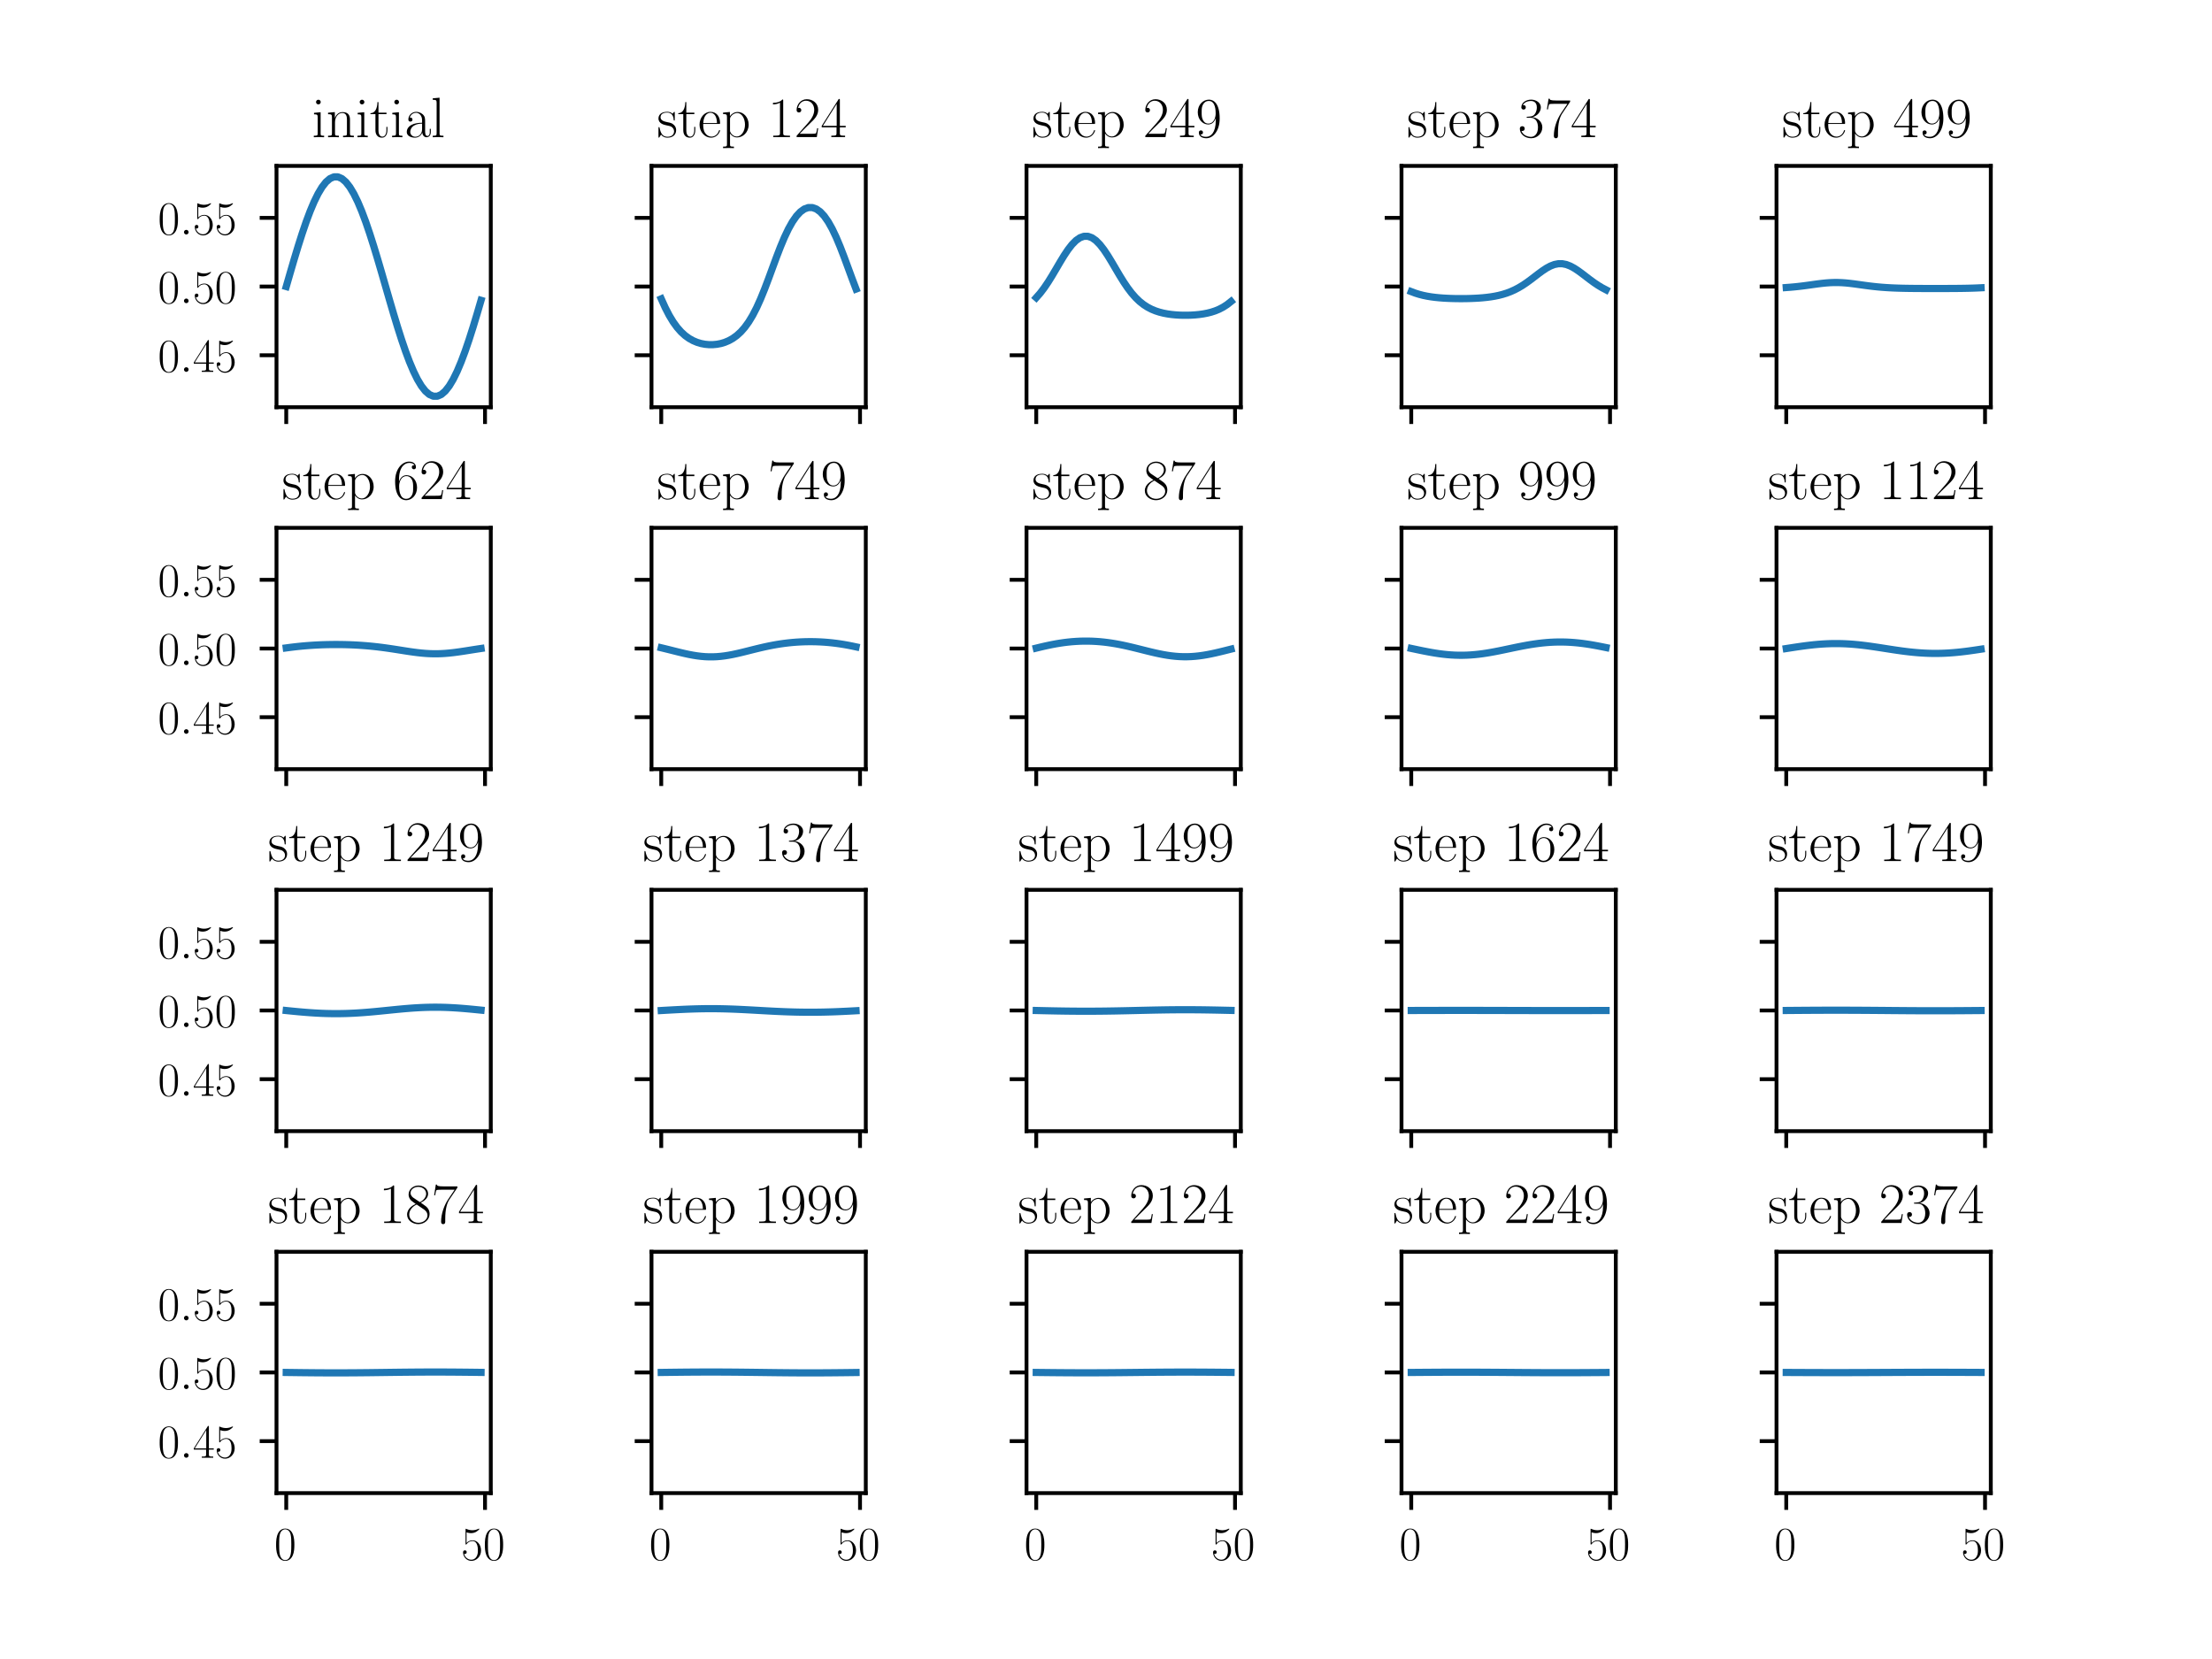 <?xml version="1.0" encoding="utf-8" standalone="no"?>
<!DOCTYPE svg PUBLIC "-//W3C//DTD SVG 1.1//EN"
  "http://www.w3.org/Graphics/SVG/1.1/DTD/svg11.dtd">
<!-- Created with matplotlib (https://matplotlib.org/) -->
<svg height="345.6pt" version="1.1" viewBox="0 0 460.8 345.6" width="460.8pt" xmlns="http://www.w3.org/2000/svg" xmlns:xlink="http://www.w3.org/1999/xlink">
 <defs>
  <style type="text/css">*{stroke-linecap:butt;stroke-linejoin:round;}</style>
 </defs>
 <g id="figure_1">
  <g id="patch_1">
   <path d="M 0 345.6 
L 460.8 345.6 
L 460.8 0 
L 0 0 
z
" style="fill:#ffffff;"/>
  </g>
  <g id="axes_1">
   <g id="patch_2">
    <path d="M 57.6 84.829 
L 102.24 84.829 
L 102.24 34.56 
L 57.6 34.56 
z
" style="fill:#ffffff;"/>
   </g>
   <g id="matplotlib.axis_1">
    <g id="xtick_1">
     <g id="line2d_1">
      <defs>
       <path d="M 0 0 
L 0 3.5 
" id="m70246cf727" style="stroke:#000000;stroke-width:0.8;"/>
      </defs>
      <g>
       <use style="stroke:#000000;stroke-width:0.8;" x="59.629" xlink:href="#m70246cf727" y="84.829"/>
      </g>
     </g>
    </g>
    <g id="xtick_2">
     <g id="line2d_2">
      <g>
       <use style="stroke:#000000;stroke-width:0.8;" x="101.039" xlink:href="#m70246cf727" y="84.829"/>
      </g>
     </g>
    </g>
   </g>
   <g id="matplotlib.axis_2">
    <g id="ytick_1">
     <g id="line2d_3">
      <defs>
       <path d="M 0 0 
L -3.5 0 
" id="m5449dc8ef3" style="stroke:#000000;stroke-width:0.8;"/>
      </defs>
      <g>
       <use style="stroke:#000000;stroke-width:0.8;" x="57.6" xlink:href="#m5449dc8ef3" y="74.004"/>
      </g>
     </g>
     <g id="text_1">
      <!-- $\mathdefault{0.45}$ -->
      <g transform="translate(32.889 77.463)scale(0.1 -0.1)">
       <defs>
        <path d="M 42 31.641 
C 42 37.75 41.906 48.125 37.703 56.109 
C 34 63.109 28.094 65.594 22.906 65.594 
C 18.094 65.594 12 63.406 8.203 56.203 
C 4.203 48.719 3.797 39.438 3.797 31.641 
C 3.797 25.953 3.906 17.281 7 9.672 
C 11.297 -0.609 19 -2 22.906 -2 
C 27.5 -2 34.5 -0.109 38.594 9.375 
C 41.594 16.281 42 24.359 42 31.641 
z
M 22.906 -0.406 
C 16.5 -0.406 12.703 5.078 11.297 12.688 
C 10.203 18.562 10.203 27.156 10.203 32.75 
C 10.203 40.438 10.203 46.828 11.5 52.922 
C 13.406 61.391 19 64 22.906 64 
C 27 64 32.297 61.297 34.203 53.125 
C 35.5 47.438 35.594 40.734 35.594 32.75 
C 35.594 26.25 35.594 18.266 34.406 12.375 
C 32.297 1.484 26.406 -0.406 22.906 -0.406 
z
" id="CMR17-48"/>
        <path d="M 18.406 4.797 
C 18.406 7.688 16 9.672 13.594 9.672 
C 10.703 9.672 8.703 7.281 8.703 4.891 
C 8.703 2 11.094 0 13.5 0 
C 16.406 0 18.406 2.391 18.406 4.797 
z
" id="CMMI12-58"/>
        <path d="M 33.594 64.406 
C 33.594 66.5 33.5 66.5 31.703 66.5 
L 2 19.594 
L 2 17 
L 27.797 17 
L 27.797 7.141 
C 27.797 3.5 27.594 2.5 20.594 2.5 
L 18.703 2.5 
L 18.703 0 
C 21.906 0 27.297 0 30.703 0 
C 34.094 0 39.5 0 42.703 0 
L 42.703 2.5 
L 40.797 2.5 
C 33.797 2.5 33.594 3.5 33.594 7.141 
L 33.594 17 
L 43.797 17 
L 43.797 19.594 
L 33.594 19.594 
z
M 28.094 57.859 
L 28.094 19.594 
L 4 19.594 
z
" id="CMR17-52"/>
        <path d="M 11.406 57.688 
C 12.406 57.281 16.5 56 20.703 56 
C 30 56 35.094 61.109 38 64.062 
C 38 64.953 38 65.5 37.406 65.5 
C 37.297 65.5 37.094 65.5 36.297 65.047 
C 32.797 63.406 28.703 62.078 23.703 62.078 
C 20.703 62.078 16.203 62.484 11.297 64.672 
C 10.203 65.172 10 65.172 9.906 65.172 
C 9.406 65.172 9.297 65.062 9.297 63.078 
L 9.297 34.422 
C 9.297 32.641 9.297 32.141 10.297 32.141 
C 10.797 32.141 11 32.344 11.5 33.031 
C 14.703 37.516 19.094 39.406 24.094 39.406 
C 27.594 39.406 35.094 37.219 35.094 20.141 
C 35.094 16.953 35.094 11.172 32.094 6.578 
C 29.594 2.484 25.703 0.391 21.406 0.391 
C 14.797 0.391 8.094 5 6.297 12.719 
C 6.703 12.609 7.5 12.422 7.906 12.422 
C 9.203 12.422 11.703 13.125 11.703 16.219 
C 11.703 18.906 9.797 20 7.906 20 
C 5.594 20 4.094 18.594 4.094 15.797 
C 4.094 7.094 11 -2 21.594 -2 
C 31.906 -2 41.703 6.875 41.703 19.75 
C 41.703 31.719 33.906 41 24.203 41 
C 19.094 41 14.797 39.109 11.406 35.531 
z
" id="CMR17-53"/>
       </defs>
       <use transform="scale(0.996)" xlink:href="#CMR17-48"/>
       <use transform="translate(45.69 0)scale(0.996)" xlink:href="#CMMI12-58"/>
       <use transform="translate(72.788 0)scale(0.996)" xlink:href="#CMR17-52"/>
       <use transform="translate(118.478 0)scale(0.996)" xlink:href="#CMR17-53"/>
      </g>
     </g>
    </g>
    <g id="ytick_2">
     <g id="line2d_4">
      <g>
       <use style="stroke:#000000;stroke-width:0.8;" x="57.6" xlink:href="#m5449dc8ef3" y="59.695"/>
      </g>
     </g>
     <g id="text_2">
      <!-- $\mathdefault{0.50}$ -->
      <g transform="translate(32.889 63.154)scale(0.1 -0.1)">
       <use transform="scale(0.996)" xlink:href="#CMR17-48"/>
       <use transform="translate(45.69 0)scale(0.996)" xlink:href="#CMMI12-58"/>
       <use transform="translate(72.788 0)scale(0.996)" xlink:href="#CMR17-53"/>
       <use transform="translate(118.478 0)scale(0.996)" xlink:href="#CMR17-48"/>
      </g>
     </g>
    </g>
    <g id="ytick_3">
     <g id="line2d_5">
      <g>
       <use style="stroke:#000000;stroke-width:0.8;" x="57.6" xlink:href="#m5449dc8ef3" y="45.385"/>
      </g>
     </g>
     <g id="text_3">
      <!-- $\mathdefault{0.55}$ -->
      <g transform="translate(32.889 48.845)scale(0.1 -0.1)">
       <use transform="scale(0.996)" xlink:href="#CMR17-48"/>
       <use transform="translate(45.69 0)scale(0.996)" xlink:href="#CMMI12-58"/>
       <use transform="translate(72.788 0)scale(0.996)" xlink:href="#CMR17-53"/>
       <use transform="translate(118.478 0)scale(0.996)" xlink:href="#CMR17-53"/>
      </g>
     </g>
    </g>
   </g>
   <g id="line2d_6">
    <path clip-path="url(#p1ac6bffca3)" d="M 59.629 59.695 
L 60.457 56.825 
L 61.285 54.001 
L 62.114 51.266 
L 62.942 48.665 
L 63.77 46.237 
L 64.598 44.022 
L 65.426 42.054 
L 66.255 40.364 
L 67.083 38.979 
L 67.911 37.92 
L 68.739 37.205 
L 69.567 36.845 
L 70.396 36.845 
L 71.224 37.205 
L 72.052 37.92 
L 72.88 38.979 
L 73.708 40.364 
L 74.537 42.054 
L 75.365 44.022 
L 76.193 46.237 
L 77.021 48.665 
L 77.849 51.266 
L 78.678 54.001 
L 79.506 56.825 
L 80.334 59.695 
L 81.162 62.564 
L 81.991 65.388 
L 82.819 68.123 
L 83.647 70.724 
L 84.475 73.152 
L 85.303 75.367 
L 86.132 77.335 
L 86.96 79.025 
L 87.788 80.41 
L 88.616 81.469 
L 89.444 82.184 
L 90.273 82.544 
L 91.101 82.544 
L 91.929 82.184 
L 92.757 81.469 
L 93.585 80.41 
L 94.414 79.025 
L 95.242 77.335 
L 96.07 75.367 
L 96.898 73.152 
L 97.726 70.724 
L 98.555 68.123 
L 99.383 65.388 
L 100.211 62.564 
" style="fill:none;stroke:#1f77b4;stroke-linecap:square;stroke-width:1.5;"/>
   </g>
   <g id="patch_3">
    <path d="M 57.6 84.829 
L 57.6 34.56 
" style="fill:none;stroke:#000000;stroke-linecap:square;stroke-linejoin:miter;stroke-width:0.8;"/>
   </g>
   <g id="patch_4">
    <path d="M 102.24 84.829 
L 102.24 34.56 
" style="fill:none;stroke:#000000;stroke-linecap:square;stroke-linejoin:miter;stroke-width:0.8;"/>
   </g>
   <g id="patch_5">
    <path d="M 57.6 84.829 
L 102.24 84.829 
" style="fill:none;stroke:#000000;stroke-linecap:square;stroke-linejoin:miter;stroke-width:0.8;"/>
   </g>
   <g id="patch_6">
    <path d="M 57.6 34.56 
L 102.24 34.56 
" style="fill:none;stroke:#000000;stroke-linecap:square;stroke-linejoin:miter;stroke-width:0.8;"/>
   </g>
   <g id="text_4">
    <!-- initial -->
    <g transform="translate(64.962 28.56)scale(0.12 -0.12)">
     <defs>
      <path d="M 15.5 61.078 
C 15.5 63.266 13.703 65.156 11.406 65.156 
C 9.203 65.156 7.297 63.375 7.297 61.078 
C 7.297 58.891 9.094 57 11.406 57 
C 13.594 57 15.5 58.797 15.5 61.078 
z
M 3.797 42.281 
L 3.797 39.703 
C 9.406 39.703 10.203 39.094 10.203 34.328 
L 10.203 6.672 
C 10.203 2.875 9.797 2.391 3.406 2.391 
L 3.406 -0.203 
C 5.797 0 10.094 0 12.594 0 
C 15 0 19.094 0 21.406 -0.203 
L 21.406 2.391 
C 15.5 2.391 15.297 2.984 15.297 6.562 
L 15.297 43.375 
z
" id="CMR17-105"/>
      <path d="M 41.5 30.203 
C 41.5 35.297 40.5 43.594 28.703 43.594 
C 20.797 43.594 16.703 37.5 15.203 33.5 
L 15.094 33.5 
L 15.094 43.594 
L 3.297 42.5 
L 3.297 39.906 
C 9.203 39.906 10.094 39.297 10.094 34.5 
L 10.094 6.688 
C 10.094 2.875 9.703 2.391 3.297 2.391 
L 3.297 -0.203 
C 5.703 0 10.094 0 12.703 0 
C 15.297 0 19.797 0 22.203 -0.203 
L 22.203 2.391 
C 15.797 2.391 15.406 2.781 15.406 6.688 
L 15.406 25.906 
C 15.406 35.109 21 42 28 42 
C 35.406 42 36.203 35.406 36.203 30.594 
L 36.203 6.688 
C 36.203 2.875 35.797 2.391 29.406 2.391 
L 29.406 -0.203 
C 31.797 0 36.203 0 38.797 0 
C 41.406 0 45.906 0 48.297 -0.203 
L 48.297 2.391 
C 41.906 2.391 41.5 2.781 41.5 6.688 
z
" id="CMR17-110"/>
      <path d="M 15.094 40 
L 29.094 40 
L 29.094 42.578 
L 15.094 42.578 
L 15.094 61 
L 13.297 61 
C 13.094 50.703 9.594 41.688 1.094 41.688 
L 1.094 40 
L 9.797 40 
L 9.797 12.047 
C 9.797 10.156 9.797 -1 21.406 -1 
C 27.297 -1 30.703 4.781 30.703 12.141 
L 30.703 17.812 
L 28.906 17.812 
L 28.906 12.234 
C 28.906 5.375 26.203 0.797 22 0.797 
C 19.094 0.797 15.094 2.781 15.094 11.844 
z
" id="CMR17-116"/>
      <path d="M 36 25.828 
C 36 32.375 36 35.844 31.797 39.734 
C 28.094 43 23.797 44 20.406 44 
C 12.5 44 6.797 37.609 6.797 30.797 
C 6.797 27 9.797 27 10.406 27 
C 11.703 27 14 27.781 14 30.531 
C 14 33 12.094 34.078 10.406 34.078 
C 10 34.078 9.5 33.969 9.203 33.875 
C 11.297 40.5 16.703 42.406 20.203 42.406 
C 25.203 42.406 30.703 37.953 30.703 29.453 
L 30.703 25 
C 24.797 25 17.703 24.203 12.094 21.203 
C 5.797 17.703 4 12.703 4 8.906 
C 4 1.203 13 -1 18.297 -1 
C 23.797 -1 28.906 2.172 31.094 7.984 
C 31.297 3.641 34.094 -0.281 38.5 -0.281 
C 40.594 -0.281 45.906 1.094 45.906 8.859 
L 45.906 14.375 
L 44.094 14.375 
L 44.094 8.781 
C 44.094 2.781 41.406 2 40.094 2 
C 36 2 36 7.156 36 11.531 
z
M 30.703 13.594 
C 30.703 4.953 24.5 0.594 19 0.594 
C 14 0.594 10.094 4.297 10.094 8.906 
C 10.094 11.891 11.406 17.188 17.203 20.391 
C 22 23.094 27.5 23.5 30.703 23.5 
z
" id="CMR17-97"/>
      <path d="M 15.297 68.688 
L 3.406 67.594 
L 3.406 65 
C 9.297 65 10.203 64.406 10.203 59.641 
L 10.203 6.656 
C 10.203 2.875 9.797 2.391 3.406 2.391 
L 3.406 -0.203 
C 5.797 0 10.203 0 12.703 0 
C 15.297 0 19.703 0 22.094 -0.203 
L 22.094 2.391 
C 15.703 2.391 15.297 2.781 15.297 6.656 
z
" id="CMR17-108"/>
     </defs>
     <use transform="scale(0.996)" xlink:href="#CMR17-105"/>
     <use transform="translate(24.871 0)scale(0.996)" xlink:href="#CMR17-110"/>
     <use transform="translate(75.766 0)scale(0.996)" xlink:href="#CMR17-105"/>
     <use transform="translate(100.637 0)scale(0.996)" xlink:href="#CMR17-116"/>
     <use transform="translate(135.918 0)scale(0.996)" xlink:href="#CMR17-105"/>
     <use transform="translate(160.789 0)scale(0.996)" xlink:href="#CMR17-97"/>
     <use transform="translate(206.48 0)scale(0.996)" xlink:href="#CMR17-108"/>
    </g>
   </g>
  </g>
  <g id="axes_2">
   <g id="patch_7">
    <path d="M 135.72 84.829 
L 180.36 84.829 
L 180.36 34.56 
L 135.72 34.56 
z
" style="fill:#ffffff;"/>
   </g>
   <g id="matplotlib.axis_3">
    <g id="xtick_3">
     <g id="line2d_7">
      <g>
       <use style="stroke:#000000;stroke-width:0.8;" x="137.749" xlink:href="#m70246cf727" y="84.829"/>
      </g>
     </g>
    </g>
    <g id="xtick_4">
     <g id="line2d_8">
      <g>
       <use style="stroke:#000000;stroke-width:0.8;" x="179.159" xlink:href="#m70246cf727" y="84.829"/>
      </g>
     </g>
    </g>
   </g>
   <g id="matplotlib.axis_4">
    <g id="ytick_4">
     <g id="line2d_9">
      <g>
       <use style="stroke:#000000;stroke-width:0.8;" x="135.72" xlink:href="#m5449dc8ef3" y="74.004"/>
      </g>
     </g>
    </g>
    <g id="ytick_5">
     <g id="line2d_10">
      <g>
       <use style="stroke:#000000;stroke-width:0.8;" x="135.72" xlink:href="#m5449dc8ef3" y="59.695"/>
      </g>
     </g>
    </g>
    <g id="ytick_6">
     <g id="line2d_11">
      <g>
       <use style="stroke:#000000;stroke-width:0.8;" x="135.72" xlink:href="#m5449dc8ef3" y="45.385"/>
      </g>
     </g>
    </g>
   </g>
   <g id="line2d_12">
    <path clip-path="url(#p8b6d685137)" d="M 137.749 62.251 
L 138.577 64.087 
L 139.405 65.694 
L 140.234 67.065 
L 141.062 68.208 
L 141.89 69.146 
L 142.718 69.901 
L 143.546 70.499 
L 144.375 70.962 
L 145.203 71.311 
L 146.031 71.56 
L 146.859 71.719 
L 147.687 71.798 
L 148.516 71.798 
L 149.344 71.719 
L 150.172 71.56 
L 151 71.311 
L 151.828 70.962 
L 152.657 70.499 
L 153.485 69.901 
L 154.313 69.146 
L 155.141 68.208 
L 155.969 67.065 
L 156.798 65.694 
L 157.626 64.087 
L 158.454 62.251 
L 159.282 60.215 
L 160.111 58.033 
L 160.939 55.778 
L 161.767 53.536 
L 162.595 51.392 
L 163.423 49.42 
L 164.252 47.677 
L 165.08 46.202 
L 165.908 45.015 
L 166.736 44.125 
L 167.564 43.533 
L 168.393 43.238 
L 169.221 43.238 
L 170.049 43.533 
L 170.877 44.125 
L 171.705 45.015 
L 172.534 46.202 
L 173.362 47.677 
L 174.19 49.42 
L 175.018 51.392 
L 175.846 53.536 
L 176.675 55.778 
L 177.503 58.033 
L 178.331 60.215 
" style="fill:none;stroke:#1f77b4;stroke-linecap:square;stroke-width:1.5;"/>
   </g>
   <g id="patch_8">
    <path d="M 135.72 84.829 
L 135.72 34.56 
" style="fill:none;stroke:#000000;stroke-linecap:square;stroke-linejoin:miter;stroke-width:0.8;"/>
   </g>
   <g id="patch_9">
    <path d="M 180.36 84.829 
L 180.36 34.56 
" style="fill:none;stroke:#000000;stroke-linecap:square;stroke-linejoin:miter;stroke-width:0.8;"/>
   </g>
   <g id="patch_10">
    <path d="M 135.72 84.829 
L 180.36 84.829 
" style="fill:none;stroke:#000000;stroke-linecap:square;stroke-linejoin:miter;stroke-width:0.8;"/>
   </g>
   <g id="patch_11">
    <path d="M 135.72 34.56 
L 180.36 34.56 
" style="fill:none;stroke:#000000;stroke-linecap:square;stroke-linejoin:miter;stroke-width:0.8;"/>
   </g>
   <g id="text_5">
    <!-- step 124 -->
    <g transform="translate(136.872 28.56)scale(0.12 -0.12)">
     <defs>
      <path d="M 30.906 42.141 
C 30.906 43.953 30.797 44.047 30.203 44.047 
C 29.797 44.047 29.703 43.953 28.5 42.453 
C 28.203 42.047 27.297 41.031 27 40.641 
C 23.797 44.047 19.297 44.047 17.594 44.047 
C 6.5 44.047 2.5 38.234 2.5 32.438 
C 2.5 23.406 12.703 21.328 15.594 20.703 
C 21.906 19.422 24.094 19.016 26.203 17.203 
C 27.5 16.016 29.703 13.812 29.703 10.219 
C 29.703 6 27.297 0.594 18.094 0.594 
C 9.406 0.594 6.297 7.188 4.5 15.953 
C 4.203 17.344 4.203 17.453 3.406 17.453 
C 2.594 17.453 2.5 17.344 2.5 15.359 
L 2.5 0.984 
C 2.5 -0.797 2.594 -0.906 3.203 -0.906 
C 3.703 -0.906 3.797 -0.797 4.297 0 
C 4.906 0.891 6.406 3.297 7 4.312 
C 9 1.609 12.5 -1 18.094 -1 
C 28 -1 33.297 4.422 33.297 12.25 
C 33.297 17.375 30.594 20.078 29.297 21.281 
C 26.297 24.391 22.797 25.094 18.594 25.891 
C 13.094 27.109 6.094 28.516 6.094 34.641 
C 6.094 37.234 7.5 42.766 17.594 42.766 
C 28.297 42.766 28.906 32.719 29.094 29.5 
C 29.203 29 29.703 28.891 30 28.891 
C 30.906 28.891 30.906 29.203 30.906 30.906 
z
" id="CMR17-115"/>
      <path d="M 38.094 23 
C 38.5 23.406 38.5 23.609 38.5 24.625 
C 38.5 34.969 33.094 44 21.703 44 
C 11.094 44 2.703 33.891 2.703 21.609 
C 2.703 8.609 12.203 -1 22.797 -1 
C 34 -1 38.406 9.484 38.406 11.562 
C 38.406 12.25 37.797 12.25 37.594 12.25 
C 36.906 12.25 36.797 12.047 36.406 10.875 
C 34.203 4.141 28.703 0.797 23.5 0.797 
C 19.203 0.797 14.906 3.172 12.203 7.5 
C 9.094 12.547 9.094 18.375 9.094 23 
z
M 9.203 24.5 
C 9.906 39.141 17.594 42.406 21.594 42.406 
C 28.406 42.406 33 35.891 33.094 24.5 
z
" id="CMR17-101"/>
      <path d="M 22 -16.609 
C 15.594 -16.609 15.203 -16.203 15.203 -12.328 
L 15.203 6.281 
C 18.094 2.094 22.297 -0.594 27.594 -0.594 
C 37.594 -0.594 47.703 8.172 47.703 21.688 
C 47.703 34.234 39 43.781 28.703 43.781 
C 22.703 43.781 17.797 40.5 15 36.531 
L 15 43.781 
L 3.094 42.688 
L 3.094 40.109 
C 9 40.109 9.906 39.5 9.906 34.734 
L 9.906 -12.328 
C 9.906 -16.109 9.5 -16.609 3.094 -16.609 
L 3.094 -19.188 
C 5.5 -19 9.906 -19 12.5 -19 
C 15.094 -19 19.594 -19 22 -19.188 
z
M 15.203 31.438 
C 15.203 32.844 15.203 34.922 19.094 38.609 
C 19.594 39.016 23 42 28 42 
C 35.297 42 41.297 32.938 41.297 21.594 
C 41.297 10.25 34.906 1 27 1 
C 23.406 1 19.5 2.688 16.5 7.375 
C 15.203 9.562 15.203 10.156 15.203 11.75 
z
" id="CMR17-112"/>
      <path d="M 26.594 63.406 
C 26.594 65.5 26.5 65.5 25.094 65.5 
C 21.203 61.188 15.297 59.797 9.703 59.797 
C 9.406 59.797 8.906 59.797 8.797 59.5 
C 8.703 59.297 8.703 59.094 8.703 57 
C 11.797 57 17 57.594 21 59.984 
L 21 7.203 
C 21 3.688 20.797 2.5 12.203 2.5 
L 9.203 2.5 
L 9.203 0 
C 14 0 19 0 23.797 0 
C 28.594 0 33.594 0 38.406 0 
L 38.406 2.5 
L 35.406 2.5 
C 26.797 2.5 26.594 3.594 26.594 7.156 
z
" id="CMR17-49"/>
      <path d="M 41.703 15.453 
L 39.906 15.453 
C 38.906 8.375 38.094 7.172 37.703 6.562 
C 37.203 5.766 30 5.766 28.594 5.766 
L 9.406 5.766 
C 13 9.672 20 16.75 28.5 24.953 
C 34.594 30.734 41.703 37.531 41.703 47.422 
C 41.703 59.219 32.297 66 21.797 66 
C 10.797 66 4.094 56.312 4.094 47.344 
C 4.094 43.438 7 42.938 8.203 42.938 
C 9.203 42.938 12.203 43.547 12.203 47.031 
C 12.203 50.109 9.594 51 8.203 51 
C 7.594 51 7 50.906 6.594 50.703 
C 8.5 59.219 14.297 63.406 20.406 63.406 
C 29.094 63.406 34.797 56.516 34.797 47.422 
C 34.797 38.734 29.703 31.25 24 24.75 
L 4.094 2.281 
L 4.094 0 
L 39.297 0 
z
" id="CMR17-50"/>
     </defs>
     <use transform="scale(0.996)" xlink:href="#CMR17-115"/>
     <use transform="translate(35.801 0)scale(0.996)" xlink:href="#CMR17-116"/>
     <use transform="translate(71.082 0)scale(0.996)" xlink:href="#CMR17-101"/>
     <use transform="translate(111.568 0)scale(0.996)" xlink:href="#CMR17-112"/>
     <use transform="translate(192.539 0)scale(0.996)" xlink:href="#CMR17-49"/>
     <use transform="translate(238.23 0)scale(0.996)" xlink:href="#CMR17-50"/>
     <use transform="translate(283.92 0)scale(0.996)" xlink:href="#CMR17-52"/>
    </g>
   </g>
  </g>
  <g id="axes_3">
   <g id="patch_12">
    <path d="M 213.84 84.829 
L 258.48 84.829 
L 258.48 34.56 
L 213.84 34.56 
z
" style="fill:#ffffff;"/>
   </g>
   <g id="matplotlib.axis_5">
    <g id="xtick_5">
     <g id="line2d_13">
      <g>
       <use style="stroke:#000000;stroke-width:0.8;" x="215.869" xlink:href="#m70246cf727" y="84.829"/>
      </g>
     </g>
    </g>
    <g id="xtick_6">
     <g id="line2d_14">
      <g>
       <use style="stroke:#000000;stroke-width:0.8;" x="257.279" xlink:href="#m70246cf727" y="84.829"/>
      </g>
     </g>
    </g>
   </g>
   <g id="matplotlib.axis_6">
    <g id="ytick_7">
     <g id="line2d_15">
      <g>
       <use style="stroke:#000000;stroke-width:0.8;" x="213.84" xlink:href="#m5449dc8ef3" y="74.004"/>
      </g>
     </g>
    </g>
    <g id="ytick_8">
     <g id="line2d_16">
      <g>
       <use style="stroke:#000000;stroke-width:0.8;" x="213.84" xlink:href="#m5449dc8ef3" y="59.695"/>
      </g>
     </g>
    </g>
    <g id="ytick_9">
     <g id="line2d_17">
      <g>
       <use style="stroke:#000000;stroke-width:0.8;" x="213.84" xlink:href="#m5449dc8ef3" y="45.385"/>
      </g>
     </g>
    </g>
   </g>
   <g id="line2d_18">
    <path clip-path="url(#p4d2021ccd2)" d="M 215.869 62.007 
L 216.697 61.066 
L 217.525 59.977 
L 218.354 58.751 
L 219.182 57.416 
L 220.01 56.013 
L 220.838 54.6 
L 221.666 53.241 
L 222.495 52 
L 223.323 50.936 
L 224.151 50.097 
L 224.979 49.519 
L 225.807 49.224 
L 226.636 49.224 
L 227.464 49.519 
L 228.292 50.097 
L 229.12 50.936 
L 229.948 52 
L 230.777 53.241 
L 231.605 54.6 
L 232.433 56.013 
L 233.261 57.416 
L 234.089 58.751 
L 234.918 59.977 
L 235.746 61.066 
L 236.574 62.007 
L 237.402 62.801 
L 238.231 63.457 
L 239.059 63.991 
L 239.887 64.421 
L 240.715 64.762 
L 241.543 65.029 
L 242.372 65.237 
L 243.2 65.395 
L 244.028 65.512 
L 244.856 65.594 
L 245.684 65.647 
L 246.513 65.672 
L 247.341 65.672 
L 248.169 65.647 
L 248.997 65.594 
L 249.825 65.512 
L 250.654 65.395 
L 251.482 65.237 
L 252.31 65.029 
L 253.138 64.762 
L 253.966 64.421 
L 254.795 63.991 
L 255.623 63.457 
L 256.451 62.801 
" style="fill:none;stroke:#1f77b4;stroke-linecap:square;stroke-width:1.5;"/>
   </g>
   <g id="patch_13">
    <path d="M 213.84 84.829 
L 213.84 34.56 
" style="fill:none;stroke:#000000;stroke-linecap:square;stroke-linejoin:miter;stroke-width:0.8;"/>
   </g>
   <g id="patch_14">
    <path d="M 258.48 84.829 
L 258.48 34.56 
" style="fill:none;stroke:#000000;stroke-linecap:square;stroke-linejoin:miter;stroke-width:0.8;"/>
   </g>
   <g id="patch_15">
    <path d="M 213.84 84.829 
L 258.48 84.829 
" style="fill:none;stroke:#000000;stroke-linecap:square;stroke-linejoin:miter;stroke-width:0.8;"/>
   </g>
   <g id="patch_16">
    <path d="M 213.84 34.56 
L 258.48 34.56 
" style="fill:none;stroke:#000000;stroke-linecap:square;stroke-linejoin:miter;stroke-width:0.8;"/>
   </g>
   <g id="text_6">
    <!-- step 249 -->
    <g transform="translate(214.992 28.56)scale(0.12 -0.12)">
     <defs>
      <path d="M 35.203 29.125 
C 35.203 7.25 26.094 0.484 18.594 0.484 
C 16.297 0.484 10.703 0.484 8.406 4.594 
C 11 4.188 12.906 5.578 12.906 8.094 
C 12.906 10.812 10.703 11.703 9.297 11.703 
C 8.406 11.703 5.703 11.297 5.703 7.906 
C 5.703 1.109 11.594 -2 18.797 -2 
C 30.297 -2 42 10.531 42 32.391 
C 42 59.641 30.797 65.297 23.203 65.297 
C 13.297 65.297 3.797 56.688 3.797 43.406 
C 3.797 31.109 11.906 22 22.094 22 
C 30.5 22 34.203 29.734 35.203 33 
z
M 22.297 23.594 
C 19.594 23.594 15.797 24.094 12.703 30.031 
C 10.594 33.891 10.594 38.453 10.594 43.297 
C 10.594 49.156 10.594 53.203 13.406 57.562 
C 14.797 59.641 17.406 63 23.203 63 
C 35 63 35 45.078 35 41.125 
C 35 34.094 31.797 23.594 22.297 23.594 
z
" id="CMR17-57"/>
     </defs>
     <use transform="scale(0.996)" xlink:href="#CMR17-115"/>
     <use transform="translate(35.801 0)scale(0.996)" xlink:href="#CMR17-116"/>
     <use transform="translate(71.082 0)scale(0.996)" xlink:href="#CMR17-101"/>
     <use transform="translate(111.568 0)scale(0.996)" xlink:href="#CMR17-112"/>
     <use transform="translate(192.539 0)scale(0.996)" xlink:href="#CMR17-50"/>
     <use transform="translate(238.23 0)scale(0.996)" xlink:href="#CMR17-52"/>
     <use transform="translate(283.92 0)scale(0.996)" xlink:href="#CMR17-57"/>
    </g>
   </g>
  </g>
  <g id="axes_4">
   <g id="patch_17">
    <path d="M 291.96 84.829 
L 336.6 84.829 
L 336.6 34.56 
L 291.96 34.56 
z
" style="fill:#ffffff;"/>
   </g>
   <g id="matplotlib.axis_7">
    <g id="xtick_7">
     <g id="line2d_19">
      <g>
       <use style="stroke:#000000;stroke-width:0.8;" x="293.989" xlink:href="#m70246cf727" y="84.829"/>
      </g>
     </g>
    </g>
    <g id="xtick_8">
     <g id="line2d_20">
      <g>
       <use style="stroke:#000000;stroke-width:0.8;" x="335.399" xlink:href="#m70246cf727" y="84.829"/>
      </g>
     </g>
    </g>
   </g>
   <g id="matplotlib.axis_8">
    <g id="ytick_10">
     <g id="line2d_21">
      <g>
       <use style="stroke:#000000;stroke-width:0.8;" x="291.96" xlink:href="#m5449dc8ef3" y="74.004"/>
      </g>
     </g>
    </g>
    <g id="ytick_11">
     <g id="line2d_22">
      <g>
       <use style="stroke:#000000;stroke-width:0.8;" x="291.96" xlink:href="#m5449dc8ef3" y="59.695"/>
      </g>
     </g>
    </g>
    <g id="ytick_12">
     <g id="line2d_23">
      <g>
       <use style="stroke:#000000;stroke-width:0.8;" x="291.96" xlink:href="#m5449dc8ef3" y="45.385"/>
      </g>
     </g>
    </g>
   </g>
   <g id="line2d_24">
    <path clip-path="url(#p4b90f56784)" d="M 293.989 60.748 
L 294.817 61.061 
L 295.645 61.319 
L 296.474 61.531 
L 297.302 61.702 
L 298.13 61.838 
L 298.958 61.946 
L 299.786 62.03 
L 300.615 62.095 
L 301.443 62.142 
L 302.271 62.176 
L 303.099 62.198 
L 303.927 62.208 
L 304.756 62.208 
L 305.584 62.198 
L 306.412 62.176 
L 307.24 62.142 
L 308.068 62.095 
L 308.897 62.03 
L 309.725 61.946 
L 310.553 61.838 
L 311.381 61.702 
L 312.209 61.531 
L 313.038 61.319 
L 313.866 61.061 
L 314.694 60.748 
L 315.522 60.377 
L 316.351 59.943 
L 317.179 59.446 
L 318.007 58.891 
L 318.835 58.288 
L 319.663 57.657 
L 320.492 57.021 
L 321.32 56.414 
L 322.148 55.869 
L 322.976 55.422 
L 323.804 55.104 
L 324.633 54.939 
L 325.461 54.939 
L 326.289 55.104 
L 327.117 55.422 
L 327.945 55.869 
L 328.774 56.414 
L 329.602 57.021 
L 330.43 57.657 
L 331.258 58.288 
L 332.086 58.891 
L 332.915 59.446 
L 333.743 59.943 
L 334.571 60.377 
" style="fill:none;stroke:#1f77b4;stroke-linecap:square;stroke-width:1.5;"/>
   </g>
   <g id="patch_18">
    <path d="M 291.96 84.829 
L 291.96 34.56 
" style="fill:none;stroke:#000000;stroke-linecap:square;stroke-linejoin:miter;stroke-width:0.8;"/>
   </g>
   <g id="patch_19">
    <path d="M 336.6 84.829 
L 336.6 34.56 
" style="fill:none;stroke:#000000;stroke-linecap:square;stroke-linejoin:miter;stroke-width:0.8;"/>
   </g>
   <g id="patch_20">
    <path d="M 291.96 84.829 
L 336.6 84.829 
" style="fill:none;stroke:#000000;stroke-linecap:square;stroke-linejoin:miter;stroke-width:0.8;"/>
   </g>
   <g id="patch_21">
    <path d="M 291.96 34.56 
L 336.6 34.56 
" style="fill:none;stroke:#000000;stroke-linecap:square;stroke-linejoin:miter;stroke-width:0.8;"/>
   </g>
   <g id="text_7">
    <!-- step 374 -->
    <g transform="translate(293.112 28.56)scale(0.12 -0.12)">
     <defs>
      <path d="M 22.094 33.703 
C 31 33.703 34.906 25.969 34.906 17.031 
C 34.906 5 28.5 0.391 22.703 0.391 
C 17.406 0.391 8.797 3.031 6.094 10.828 
C 6.594 10.625 7.094 10.625 7.594 10.625 
C 10 10.625 11.797 12.219 11.797 14.812 
C 11.797 17.703 9.594 19 7.594 19 
C 5.906 19 3.297 18.203 3.297 14.469 
C 3.297 5.234 12.297 -2 22.906 -2 
C 34 -2 42.5 6.719 42.5 16.953 
C 42.5 26.672 34.5 33.703 25 34.797 
C 32.594 36.375 39.906 43.062 39.906 52.016 
C 39.906 59.688 32 65.297 23 65.297 
C 13.906 65.297 5.906 59.828 5.906 52.016 
C 5.906 48.594 8.5 48 9.797 48 
C 11.906 48 13.703 49.297 13.703 51.891 
C 13.703 54.469 11.906 55.766 9.797 55.766 
C 9.406 55.766 8.906 55.766 8.5 55.578 
C 11.406 61.859 19.297 63 22.797 63 
C 26.297 63 32.906 61.328 32.906 51.875 
C 32.906 49.109 32.5 44.188 29.094 39.844 
C 26.094 36 22.703 36 19.406 35.688 
C 18.906 35.688 16.594 35.453 16.203 35.453 
C 15.5 35.359 15.094 35.266 15.094 34.5 
C 15.094 33.797 15.203 33.703 17.203 33.703 
z
" id="CMR17-51"/>
      <path d="M 45.094 61.578 
L 45.094 63.766 
L 21.594 63.766 
C 9.906 63.766 9.703 65.078 9.297 67 
L 7.5 67 
L 4.594 48.344 
L 6.406 48.344 
C 6.703 50.234 7.406 55.312 8.594 57.203 
C 9.203 58 16.594 58 18.297 58 
L 40.297 58 
L 29.203 41.578 
C 21.797 30.531 16.703 15.609 16.703 2.578 
C 16.703 1.391 16.703 -2 20.297 -2 
C 23.906 -2 23.906 1.391 23.906 2.672 
L 23.906 7.266 
C 23.906 23.562 26.703 34.312 31.297 41.188 
z
" id="CMR17-55"/>
     </defs>
     <use transform="scale(0.996)" xlink:href="#CMR17-115"/>
     <use transform="translate(35.801 0)scale(0.996)" xlink:href="#CMR17-116"/>
     <use transform="translate(71.082 0)scale(0.996)" xlink:href="#CMR17-101"/>
     <use transform="translate(111.568 0)scale(0.996)" xlink:href="#CMR17-112"/>
     <use transform="translate(192.539 0)scale(0.996)" xlink:href="#CMR17-51"/>
     <use transform="translate(238.23 0)scale(0.996)" xlink:href="#CMR17-55"/>
     <use transform="translate(283.92 0)scale(0.996)" xlink:href="#CMR17-52"/>
    </g>
   </g>
  </g>
  <g id="axes_5">
   <g id="patch_22">
    <path d="M 370.08 84.829 
L 414.72 84.829 
L 414.72 34.56 
L 370.08 34.56 
z
" style="fill:#ffffff;"/>
   </g>
   <g id="matplotlib.axis_9">
    <g id="xtick_9">
     <g id="line2d_25">
      <g>
       <use style="stroke:#000000;stroke-width:0.8;" x="372.109" xlink:href="#m70246cf727" y="84.829"/>
      </g>
     </g>
    </g>
    <g id="xtick_10">
     <g id="line2d_26">
      <g>
       <use style="stroke:#000000;stroke-width:0.8;" x="413.519" xlink:href="#m70246cf727" y="84.829"/>
      </g>
     </g>
    </g>
   </g>
   <g id="matplotlib.axis_10">
    <g id="ytick_13">
     <g id="line2d_27">
      <g>
       <use style="stroke:#000000;stroke-width:0.8;" x="370.08" xlink:href="#m5449dc8ef3" y="74.004"/>
      </g>
     </g>
    </g>
    <g id="ytick_14">
     <g id="line2d_28">
      <g>
       <use style="stroke:#000000;stroke-width:0.8;" x="370.08" xlink:href="#m5449dc8ef3" y="59.695"/>
      </g>
     </g>
    </g>
    <g id="ytick_15">
     <g id="line2d_29">
      <g>
       <use style="stroke:#000000;stroke-width:0.8;" x="370.08" xlink:href="#m5449dc8ef3" y="45.385"/>
      </g>
     </g>
    </g>
   </g>
   <g id="line2d_30">
    <path clip-path="url(#p30d104d088)" d="M 372.109 59.898 
L 372.937 59.837 
L 373.765 59.763 
L 374.594 59.677 
L 375.422 59.58 
L 376.25 59.472 
L 377.078 59.359 
L 377.906 59.243 
L 378.735 59.13 
L 379.563 59.029 
L 380.391 58.944 
L 381.219 58.884 
L 382.047 58.853 
L 382.876 58.853 
L 383.704 58.884 
L 384.532 58.944 
L 385.36 59.029 
L 386.188 59.13 
L 387.017 59.243 
L 387.845 59.359 
L 388.673 59.472 
L 389.501 59.58 
L 390.329 59.677 
L 391.158 59.763 
L 391.986 59.837 
L 392.814 59.898 
L 393.642 59.948 
L 394.471 59.988 
L 395.299 60.019 
L 396.127 60.043 
L 396.955 60.061 
L 397.783 60.074 
L 398.612 60.083 
L 399.44 60.09 
L 400.268 60.094 
L 401.096 60.097 
L 401.924 60.098 
L 402.753 60.099 
L 403.581 60.099 
L 404.409 60.098 
L 405.237 60.097 
L 406.065 60.094 
L 406.894 60.09 
L 407.722 60.083 
L 408.55 60.074 
L 409.378 60.061 
L 410.206 60.043 
L 411.035 60.019 
L 411.863 59.988 
L 412.691 59.948 
" style="fill:none;stroke:#1f77b4;stroke-linecap:square;stroke-width:1.5;"/>
   </g>
   <g id="patch_23">
    <path d="M 370.08 84.829 
L 370.08 34.56 
" style="fill:none;stroke:#000000;stroke-linecap:square;stroke-linejoin:miter;stroke-width:0.8;"/>
   </g>
   <g id="patch_24">
    <path d="M 414.72 84.829 
L 414.72 34.56 
" style="fill:none;stroke:#000000;stroke-linecap:square;stroke-linejoin:miter;stroke-width:0.8;"/>
   </g>
   <g id="patch_25">
    <path d="M 370.08 84.829 
L 414.72 84.829 
" style="fill:none;stroke:#000000;stroke-linecap:square;stroke-linejoin:miter;stroke-width:0.8;"/>
   </g>
   <g id="patch_26">
    <path d="M 370.08 34.56 
L 414.72 34.56 
" style="fill:none;stroke:#000000;stroke-linecap:square;stroke-linejoin:miter;stroke-width:0.8;"/>
   </g>
   <g id="text_8">
    <!-- step 499 -->
    <g transform="translate(371.232 28.56)scale(0.12 -0.12)">
     <use transform="scale(0.996)" xlink:href="#CMR17-115"/>
     <use transform="translate(35.801 0)scale(0.996)" xlink:href="#CMR17-116"/>
     <use transform="translate(71.082 0)scale(0.996)" xlink:href="#CMR17-101"/>
     <use transform="translate(111.568 0)scale(0.996)" xlink:href="#CMR17-112"/>
     <use transform="translate(192.539 0)scale(0.996)" xlink:href="#CMR17-52"/>
     <use transform="translate(238.23 0)scale(0.996)" xlink:href="#CMR17-57"/>
     <use transform="translate(283.92 0)scale(0.996)" xlink:href="#CMR17-57"/>
    </g>
   </g>
  </g>
  <g id="axes_6">
   <g id="patch_27">
    <path d="M 57.6 160.233 
L 102.24 160.233 
L 102.24 109.964 
L 57.6 109.964 
z
" style="fill:#ffffff;"/>
   </g>
   <g id="matplotlib.axis_11">
    <g id="xtick_11">
     <g id="line2d_31">
      <g>
       <use style="stroke:#000000;stroke-width:0.8;" x="59.629" xlink:href="#m70246cf727" y="160.233"/>
      </g>
     </g>
    </g>
    <g id="xtick_12">
     <g id="line2d_32">
      <g>
       <use style="stroke:#000000;stroke-width:0.8;" x="101.039" xlink:href="#m70246cf727" y="160.233"/>
      </g>
     </g>
    </g>
   </g>
   <g id="matplotlib.axis_12">
    <g id="ytick_16">
     <g id="line2d_33">
      <g>
       <use style="stroke:#000000;stroke-width:0.8;" x="57.6" xlink:href="#m5449dc8ef3" y="149.407"/>
      </g>
     </g>
     <g id="text_9">
      <!-- $\mathdefault{0.45}$ -->
      <g transform="translate(32.889 152.867)scale(0.1 -0.1)">
       <use transform="scale(0.996)" xlink:href="#CMR17-48"/>
       <use transform="translate(45.69 0)scale(0.996)" xlink:href="#CMMI12-58"/>
       <use transform="translate(72.788 0)scale(0.996)" xlink:href="#CMR17-52"/>
       <use transform="translate(118.478 0)scale(0.996)" xlink:href="#CMR17-53"/>
      </g>
     </g>
    </g>
    <g id="ytick_17">
     <g id="line2d_34">
      <g>
       <use style="stroke:#000000;stroke-width:0.8;" x="57.6" xlink:href="#m5449dc8ef3" y="135.098"/>
      </g>
     </g>
     <g id="text_10">
      <!-- $\mathdefault{0.50}$ -->
      <g transform="translate(32.889 138.557)scale(0.1 -0.1)">
       <use transform="scale(0.996)" xlink:href="#CMR17-48"/>
       <use transform="translate(45.69 0)scale(0.996)" xlink:href="#CMMI12-58"/>
       <use transform="translate(72.788 0)scale(0.996)" xlink:href="#CMR17-53"/>
       <use transform="translate(118.478 0)scale(0.996)" xlink:href="#CMR17-48"/>
      </g>
     </g>
    </g>
    <g id="ytick_18">
     <g id="line2d_35">
      <g>
       <use style="stroke:#000000;stroke-width:0.8;" x="57.6" xlink:href="#m5449dc8ef3" y="120.789"/>
      </g>
     </g>
     <g id="text_11">
      <!-- $\mathdefault{0.55}$ -->
      <g transform="translate(32.889 124.248)scale(0.1 -0.1)">
       <use transform="scale(0.996)" xlink:href="#CMR17-48"/>
       <use transform="translate(45.69 0)scale(0.996)" xlink:href="#CMMI12-58"/>
       <use transform="translate(72.788 0)scale(0.996)" xlink:href="#CMR17-53"/>
       <use transform="translate(118.478 0)scale(0.996)" xlink:href="#CMR17-53"/>
      </g>
     </g>
    </g>
   </g>
   <g id="line2d_36">
    <path clip-path="url(#pbc137419cb)" d="M 59.629 134.971 
L 60.457 134.861 
L 61.285 134.759 
L 62.114 134.667 
L 62.942 134.584 
L 63.77 134.512 
L 64.598 134.449 
L 65.426 134.395 
L 66.255 134.351 
L 67.083 134.316 
L 67.911 134.29 
L 68.739 134.273 
L 69.567 134.264 
L 70.396 134.264 
L 71.224 134.273 
L 72.052 134.29 
L 72.88 134.316 
L 73.708 134.351 
L 74.537 134.395 
L 75.365 134.449 
L 76.193 134.512 
L 77.021 134.584 
L 77.849 134.667 
L 78.678 134.759 
L 79.506 134.861 
L 80.334 134.971 
L 81.162 135.089 
L 81.991 135.213 
L 82.819 135.342 
L 83.647 135.473 
L 84.475 135.603 
L 85.303 135.729 
L 86.132 135.847 
L 86.96 135.953 
L 87.788 136.044 
L 88.616 136.116 
L 89.444 136.165 
L 90.273 136.19 
L 91.101 136.19 
L 91.929 136.165 
L 92.757 136.116 
L 93.585 136.044 
L 94.414 135.953 
L 95.242 135.847 
L 96.07 135.729 
L 96.898 135.603 
L 97.726 135.473 
L 98.555 135.342 
L 99.383 135.213 
L 100.211 135.089 
" style="fill:none;stroke:#1f77b4;stroke-linecap:square;stroke-width:1.5;"/>
   </g>
   <g id="patch_28">
    <path d="M 57.6 160.233 
L 57.6 109.964 
" style="fill:none;stroke:#000000;stroke-linecap:square;stroke-linejoin:miter;stroke-width:0.8;"/>
   </g>
   <g id="patch_29">
    <path d="M 102.24 160.233 
L 102.24 109.964 
" style="fill:none;stroke:#000000;stroke-linecap:square;stroke-linejoin:miter;stroke-width:0.8;"/>
   </g>
   <g id="patch_30">
    <path d="M 57.6 160.233 
L 102.24 160.233 
" style="fill:none;stroke:#000000;stroke-linecap:square;stroke-linejoin:miter;stroke-width:0.8;"/>
   </g>
   <g id="patch_31">
    <path d="M 57.6 109.964 
L 102.24 109.964 
" style="fill:none;stroke:#000000;stroke-linecap:square;stroke-linejoin:miter;stroke-width:0.8;"/>
   </g>
   <g id="text_12">
    <!-- step 624 -->
    <g transform="translate(58.752 103.964)scale(0.12 -0.12)">
     <defs>
      <path d="M 10.594 34 
C 10.594 57.656 21.797 63 28.297 63 
C 30.406 63 35.5 62.641 37.5 59 
C 35.906 59 32.906 59 32.906 55.516 
C 32.906 52.828 35.094 51.922 36.5 51.922 
C 37.406 51.922 40.094 52.312 40.094 55.625 
C 40.094 61.781 35.094 65.297 28.203 65.297 
C 16.297 65.297 3.797 52.969 3.797 31 
C 3.797 3.953 15.094 -2 23.094 -2 
C 32.797 -2 42 6.672 42 20.047 
C 42 32.516 33.906 41.594 23.703 41.594 
C 17.594 41.594 13.094 37.609 10.594 30.625 
z
M 23.094 0.391 
C 10.797 0.391 10.797 18.75 10.797 22.438 
C 10.797 29.625 14.203 40 23.5 40 
C 25.203 40 30.094 40 33.406 33.125 
C 35.203 29.219 35.203 25.141 35.203 20.141 
C 35.203 14.75 35.203 10.781 33.094 6.781 
C 30.906 2.672 27.703 0.391 23.094 0.391 
z
" id="CMR17-54"/>
     </defs>
     <use transform="scale(0.996)" xlink:href="#CMR17-115"/>
     <use transform="translate(35.801 0)scale(0.996)" xlink:href="#CMR17-116"/>
     <use transform="translate(71.082 0)scale(0.996)" xlink:href="#CMR17-101"/>
     <use transform="translate(111.568 0)scale(0.996)" xlink:href="#CMR17-112"/>
     <use transform="translate(192.539 0)scale(0.996)" xlink:href="#CMR17-54"/>
     <use transform="translate(238.23 0)scale(0.996)" xlink:href="#CMR17-50"/>
     <use transform="translate(283.92 0)scale(0.996)" xlink:href="#CMR17-52"/>
    </g>
   </g>
  </g>
  <g id="axes_7">
   <g id="patch_32">
    <path d="M 135.72 160.233 
L 180.36 160.233 
L 180.36 109.964 
L 135.72 109.964 
z
" style="fill:#ffffff;"/>
   </g>
   <g id="matplotlib.axis_13">
    <g id="xtick_13">
     <g id="line2d_37">
      <g>
       <use style="stroke:#000000;stroke-width:0.8;" x="137.749" xlink:href="#m70246cf727" y="160.233"/>
      </g>
     </g>
    </g>
    <g id="xtick_14">
     <g id="line2d_38">
      <g>
       <use style="stroke:#000000;stroke-width:0.8;" x="179.159" xlink:href="#m70246cf727" y="160.233"/>
      </g>
     </g>
    </g>
   </g>
   <g id="matplotlib.axis_14">
    <g id="ytick_19">
     <g id="line2d_39">
      <g>
       <use style="stroke:#000000;stroke-width:0.8;" x="135.72" xlink:href="#m5449dc8ef3" y="149.407"/>
      </g>
     </g>
    </g>
    <g id="ytick_20">
     <g id="line2d_40">
      <g>
       <use style="stroke:#000000;stroke-width:0.8;" x="135.72" xlink:href="#m5449dc8ef3" y="135.098"/>
      </g>
     </g>
    </g>
    <g id="ytick_21">
     <g id="line2d_41">
      <g>
       <use style="stroke:#000000;stroke-width:0.8;" x="135.72" xlink:href="#m5449dc8ef3" y="120.789"/>
      </g>
     </g>
    </g>
   </g>
   <g id="line2d_42">
    <path clip-path="url(#p34d338b2fc)" d="M 137.749 134.945 
L 138.577 135.143 
L 139.405 135.348 
L 140.234 135.556 
L 141.062 135.763 
L 141.89 135.965 
L 142.718 136.157 
L 143.546 136.334 
L 144.375 136.49 
L 145.203 136.622 
L 146.031 136.725 
L 146.859 136.796 
L 147.687 136.832 
L 148.516 136.832 
L 149.344 136.796 
L 150.172 136.725 
L 151 136.622 
L 151.828 136.49 
L 152.657 136.334 
L 153.485 136.157 
L 154.313 135.965 
L 155.141 135.763 
L 155.969 135.556 
L 156.798 135.348 
L 157.626 135.143 
L 158.454 134.945 
L 159.282 134.756 
L 160.111 134.579 
L 160.939 134.416 
L 161.767 134.268 
L 162.595 134.135 
L 163.423 134.019 
L 164.252 133.92 
L 165.08 133.837 
L 165.908 133.77 
L 166.736 133.721 
L 167.564 133.688 
L 168.393 133.672 
L 169.221 133.672 
L 170.049 133.688 
L 170.877 133.721 
L 171.705 133.77 
L 172.534 133.837 
L 173.362 133.92 
L 174.19 134.019 
L 175.018 134.135 
L 175.846 134.268 
L 176.675 134.416 
L 177.503 134.579 
L 178.331 134.756 
" style="fill:none;stroke:#1f77b4;stroke-linecap:square;stroke-width:1.5;"/>
   </g>
   <g id="patch_33">
    <path d="M 135.72 160.233 
L 135.72 109.964 
" style="fill:none;stroke:#000000;stroke-linecap:square;stroke-linejoin:miter;stroke-width:0.8;"/>
   </g>
   <g id="patch_34">
    <path d="M 180.36 160.233 
L 180.36 109.964 
" style="fill:none;stroke:#000000;stroke-linecap:square;stroke-linejoin:miter;stroke-width:0.8;"/>
   </g>
   <g id="patch_35">
    <path d="M 135.72 160.233 
L 180.36 160.233 
" style="fill:none;stroke:#000000;stroke-linecap:square;stroke-linejoin:miter;stroke-width:0.8;"/>
   </g>
   <g id="patch_36">
    <path d="M 135.72 109.964 
L 180.36 109.964 
" style="fill:none;stroke:#000000;stroke-linecap:square;stroke-linejoin:miter;stroke-width:0.8;"/>
   </g>
   <g id="text_13">
    <!-- step 749 -->
    <g transform="translate(136.872 103.964)scale(0.12 -0.12)">
     <use transform="scale(0.996)" xlink:href="#CMR17-115"/>
     <use transform="translate(35.801 0)scale(0.996)" xlink:href="#CMR17-116"/>
     <use transform="translate(71.082 0)scale(0.996)" xlink:href="#CMR17-101"/>
     <use transform="translate(111.568 0)scale(0.996)" xlink:href="#CMR17-112"/>
     <use transform="translate(192.539 0)scale(0.996)" xlink:href="#CMR17-55"/>
     <use transform="translate(238.23 0)scale(0.996)" xlink:href="#CMR17-52"/>
     <use transform="translate(283.92 0)scale(0.996)" xlink:href="#CMR17-57"/>
    </g>
   </g>
  </g>
  <g id="axes_8">
   <g id="patch_37">
    <path d="M 213.84 160.233 
L 258.48 160.233 
L 258.48 109.964 
L 213.84 109.964 
z
" style="fill:#ffffff;"/>
   </g>
   <g id="matplotlib.axis_15">
    <g id="xtick_15">
     <g id="line2d_43">
      <g>
       <use style="stroke:#000000;stroke-width:0.8;" x="215.869" xlink:href="#m70246cf727" y="160.233"/>
      </g>
     </g>
    </g>
    <g id="xtick_16">
     <g id="line2d_44">
      <g>
       <use style="stroke:#000000;stroke-width:0.8;" x="257.279" xlink:href="#m70246cf727" y="160.233"/>
      </g>
     </g>
    </g>
   </g>
   <g id="matplotlib.axis_16">
    <g id="ytick_22">
     <g id="line2d_45">
      <g>
       <use style="stroke:#000000;stroke-width:0.8;" x="213.84" xlink:href="#m5449dc8ef3" y="149.407"/>
      </g>
     </g>
    </g>
    <g id="ytick_23">
     <g id="line2d_46">
      <g>
       <use style="stroke:#000000;stroke-width:0.8;" x="213.84" xlink:href="#m5449dc8ef3" y="135.098"/>
      </g>
     </g>
    </g>
    <g id="ytick_24">
     <g id="line2d_47">
      <g>
       <use style="stroke:#000000;stroke-width:0.8;" x="213.84" xlink:href="#m5449dc8ef3" y="120.789"/>
      </g>
     </g>
    </g>
   </g>
   <g id="line2d_48">
    <path clip-path="url(#p13fee1fe2a)" d="M 215.869 135.015 
L 216.697 134.814 
L 217.525 134.621 
L 218.354 134.439 
L 219.182 134.27 
L 220.01 134.116 
L 220.838 133.979 
L 221.666 133.859 
L 222.495 133.758 
L 223.323 133.677 
L 224.151 133.616 
L 224.979 133.574 
L 225.807 133.554 
L 226.636 133.554 
L 227.464 133.574 
L 228.292 133.616 
L 229.12 133.677 
L 229.948 133.758 
L 230.777 133.859 
L 231.605 133.979 
L 232.433 134.116 
L 233.261 134.27 
L 234.089 134.439 
L 234.918 134.621 
L 235.746 134.814 
L 236.574 135.015 
L 237.402 135.221 
L 238.231 135.429 
L 239.059 135.636 
L 239.887 135.837 
L 240.715 136.029 
L 241.543 136.207 
L 242.372 136.369 
L 243.2 136.509 
L 244.028 136.626 
L 244.856 136.716 
L 245.684 136.777 
L 246.513 136.808 
L 247.341 136.808 
L 248.169 136.777 
L 248.997 136.716 
L 249.825 136.626 
L 250.654 136.509 
L 251.482 136.369 
L 252.31 136.207 
L 253.138 136.029 
L 253.966 135.837 
L 254.795 135.636 
L 255.623 135.429 
L 256.451 135.221 
" style="fill:none;stroke:#1f77b4;stroke-linecap:square;stroke-width:1.5;"/>
   </g>
   <g id="patch_38">
    <path d="M 213.84 160.233 
L 213.84 109.964 
" style="fill:none;stroke:#000000;stroke-linecap:square;stroke-linejoin:miter;stroke-width:0.8;"/>
   </g>
   <g id="patch_39">
    <path d="M 258.48 160.233 
L 258.48 109.964 
" style="fill:none;stroke:#000000;stroke-linecap:square;stroke-linejoin:miter;stroke-width:0.8;"/>
   </g>
   <g id="patch_40">
    <path d="M 213.84 160.233 
L 258.48 160.233 
" style="fill:none;stroke:#000000;stroke-linecap:square;stroke-linejoin:miter;stroke-width:0.8;"/>
   </g>
   <g id="patch_41">
    <path d="M 213.84 109.964 
L 258.48 109.964 
" style="fill:none;stroke:#000000;stroke-linecap:square;stroke-linejoin:miter;stroke-width:0.8;"/>
   </g>
   <g id="text_14">
    <!-- step 874 -->
    <g transform="translate(214.992 103.964)scale(0.12 -0.12)">
     <defs>
      <path d="M 27.203 35.375 
C 33.5 38.547 39.906 43.328 39.906 50.984 
C 39.906 60.016 31.094 65.297 23 65.297 
C 13.906 65.297 5.906 58.734 5.906 49.688 
C 5.906 47.203 6.5 42.922 10.406 39.141 
C 11.406 38.156 15.594 35.172 18.297 33.281 
C 13.797 30.984 3.297 25.531 3.297 14.594 
C 3.297 4.359 13.094 -2 22.797 -2 
C 33.5 -2 42.5 5.656 42.5 15.781 
C 42.5 24.844 36.406 29.016 32.406 31.703 
z
M 14.094 44.094 
C 13.297 44.594 9.297 47.672 9.297 52.359 
C 9.297 58.422 15.594 63 22.797 63 
C 30.703 63 36.5 57.438 36.5 50.969 
C 36.5 41.703 26.094 36.422 25.594 36.422 
C 25.5 36.422 25.406 36.422 24.594 37.031 
z
M 32.5 23.734 
C 34 22.641 38.797 19.375 38.797 13.297 
C 38.797 5.953 31.406 0.391 23 0.391 
C 13.906 0.391 7 6.844 7 14.688 
C 7 22.547 13.094 29.094 20 32.188 
z
" id="CMR17-56"/>
     </defs>
     <use transform="scale(0.996)" xlink:href="#CMR17-115"/>
     <use transform="translate(35.801 0)scale(0.996)" xlink:href="#CMR17-116"/>
     <use transform="translate(71.082 0)scale(0.996)" xlink:href="#CMR17-101"/>
     <use transform="translate(111.568 0)scale(0.996)" xlink:href="#CMR17-112"/>
     <use transform="translate(192.539 0)scale(0.996)" xlink:href="#CMR17-56"/>
     <use transform="translate(238.23 0)scale(0.996)" xlink:href="#CMR17-55"/>
     <use transform="translate(283.92 0)scale(0.996)" xlink:href="#CMR17-52"/>
    </g>
   </g>
  </g>
  <g id="axes_9">
   <g id="patch_42">
    <path d="M 291.96 160.233 
L 336.6 160.233 
L 336.6 109.964 
L 291.96 109.964 
z
" style="fill:#ffffff;"/>
   </g>
   <g id="matplotlib.axis_17">
    <g id="xtick_17">
     <g id="line2d_49">
      <g>
       <use style="stroke:#000000;stroke-width:0.8;" x="293.989" xlink:href="#m70246cf727" y="160.233"/>
      </g>
     </g>
    </g>
    <g id="xtick_18">
     <g id="line2d_50">
      <g>
       <use style="stroke:#000000;stroke-width:0.8;" x="335.399" xlink:href="#m70246cf727" y="160.233"/>
      </g>
     </g>
    </g>
   </g>
   <g id="matplotlib.axis_18">
    <g id="ytick_25">
     <g id="line2d_51">
      <g>
       <use style="stroke:#000000;stroke-width:0.8;" x="291.96" xlink:href="#m5449dc8ef3" y="149.407"/>
      </g>
     </g>
    </g>
    <g id="ytick_26">
     <g id="line2d_52">
      <g>
       <use style="stroke:#000000;stroke-width:0.8;" x="291.96" xlink:href="#m5449dc8ef3" y="135.098"/>
      </g>
     </g>
    </g>
    <g id="ytick_27">
     <g id="line2d_53">
      <g>
       <use style="stroke:#000000;stroke-width:0.8;" x="291.96" xlink:href="#m5449dc8ef3" y="120.789"/>
      </g>
     </g>
    </g>
   </g>
   <g id="line2d_54">
    <path clip-path="url(#pfbb8e04c2d)" d="M 293.989 135.076 
L 294.817 135.25 
L 295.645 135.424 
L 296.474 135.593 
L 297.302 135.754 
L 298.13 135.906 
L 298.958 136.046 
L 299.786 136.17 
L 300.615 136.277 
L 301.443 136.365 
L 302.271 136.433 
L 303.099 136.478 
L 303.927 136.501 
L 304.756 136.501 
L 305.584 136.478 
L 306.412 136.433 
L 307.24 136.365 
L 308.068 136.277 
L 308.897 136.17 
L 309.725 136.046 
L 310.553 135.906 
L 311.381 135.754 
L 312.209 135.593 
L 313.038 135.424 
L 313.866 135.25 
L 314.694 135.076 
L 315.522 134.902 
L 316.351 134.733 
L 317.179 134.571 
L 318.007 134.418 
L 318.835 134.276 
L 319.663 134.148 
L 320.492 134.035 
L 321.32 133.938 
L 322.148 133.86 
L 322.976 133.8 
L 323.804 133.76 
L 324.633 133.739 
L 325.461 133.739 
L 326.289 133.76 
L 327.117 133.8 
L 327.945 133.86 
L 328.774 133.938 
L 329.602 134.035 
L 330.43 134.148 
L 331.258 134.276 
L 332.086 134.418 
L 332.915 134.571 
L 333.743 134.733 
L 334.571 134.902 
" style="fill:none;stroke:#1f77b4;stroke-linecap:square;stroke-width:1.5;"/>
   </g>
   <g id="patch_43">
    <path d="M 291.96 160.233 
L 291.96 109.964 
" style="fill:none;stroke:#000000;stroke-linecap:square;stroke-linejoin:miter;stroke-width:0.8;"/>
   </g>
   <g id="patch_44">
    <path d="M 336.6 160.233 
L 336.6 109.964 
" style="fill:none;stroke:#000000;stroke-linecap:square;stroke-linejoin:miter;stroke-width:0.8;"/>
   </g>
   <g id="patch_45">
    <path d="M 291.96 160.233 
L 336.6 160.233 
" style="fill:none;stroke:#000000;stroke-linecap:square;stroke-linejoin:miter;stroke-width:0.8;"/>
   </g>
   <g id="patch_46">
    <path d="M 291.96 109.964 
L 336.6 109.964 
" style="fill:none;stroke:#000000;stroke-linecap:square;stroke-linejoin:miter;stroke-width:0.8;"/>
   </g>
   <g id="text_15">
    <!-- step 999 -->
    <g transform="translate(293.112 103.964)scale(0.12 -0.12)">
     <use transform="scale(0.996)" xlink:href="#CMR17-115"/>
     <use transform="translate(35.801 0)scale(0.996)" xlink:href="#CMR17-116"/>
     <use transform="translate(71.082 0)scale(0.996)" xlink:href="#CMR17-101"/>
     <use transform="translate(111.568 0)scale(0.996)" xlink:href="#CMR17-112"/>
     <use transform="translate(192.539 0)scale(0.996)" xlink:href="#CMR17-57"/>
     <use transform="translate(238.23 0)scale(0.996)" xlink:href="#CMR17-57"/>
     <use transform="translate(283.92 0)scale(0.996)" xlink:href="#CMR17-57"/>
    </g>
   </g>
  </g>
  <g id="axes_10">
   <g id="patch_47">
    <path d="M 370.08 160.233 
L 414.72 160.233 
L 414.72 109.964 
L 370.08 109.964 
z
" style="fill:#ffffff;"/>
   </g>
   <g id="matplotlib.axis_19">
    <g id="xtick_19">
     <g id="line2d_55">
      <g>
       <use style="stroke:#000000;stroke-width:0.8;" x="372.109" xlink:href="#m70246cf727" y="160.233"/>
      </g>
     </g>
    </g>
    <g id="xtick_20">
     <g id="line2d_56">
      <g>
       <use style="stroke:#000000;stroke-width:0.8;" x="413.519" xlink:href="#m70246cf727" y="160.233"/>
      </g>
     </g>
    </g>
   </g>
   <g id="matplotlib.axis_20">
    <g id="ytick_28">
     <g id="line2d_57">
      <g>
       <use style="stroke:#000000;stroke-width:0.8;" x="370.08" xlink:href="#m5449dc8ef3" y="149.407"/>
      </g>
     </g>
    </g>
    <g id="ytick_29">
     <g id="line2d_58">
      <g>
       <use style="stroke:#000000;stroke-width:0.8;" x="370.08" xlink:href="#m5449dc8ef3" y="135.098"/>
      </g>
     </g>
    </g>
    <g id="ytick_30">
     <g id="line2d_59">
      <g>
       <use style="stroke:#000000;stroke-width:0.8;" x="370.08" xlink:href="#m5449dc8ef3" y="120.789"/>
      </g>
     </g>
    </g>
   </g>
   <g id="line2d_60">
    <path clip-path="url(#p22f0191fbb)" d="M 372.109 135.104 
L 372.937 134.975 
L 373.765 134.847 
L 374.594 134.724 
L 375.422 134.606 
L 376.25 134.496 
L 377.078 134.396 
L 377.906 134.306 
L 378.735 134.229 
L 379.563 134.166 
L 380.391 134.118 
L 381.219 134.085 
L 382.047 134.069 
L 382.876 134.069 
L 383.704 134.085 
L 384.532 134.118 
L 385.36 134.166 
L 386.188 134.229 
L 387.017 134.306 
L 387.845 134.396 
L 388.673 134.496 
L 389.501 134.606 
L 390.329 134.724 
L 391.158 134.847 
L 391.986 134.975 
L 392.814 135.104 
L 393.642 135.233 
L 394.471 135.359 
L 395.299 135.481 
L 396.127 135.596 
L 396.955 135.704 
L 397.783 135.802 
L 398.612 135.888 
L 399.44 135.962 
L 400.268 136.023 
L 401.096 136.069 
L 401.924 136.101 
L 402.753 136.116 
L 403.581 136.116 
L 404.409 136.101 
L 405.237 136.069 
L 406.065 136.023 
L 406.894 135.962 
L 407.722 135.888 
L 408.55 135.802 
L 409.378 135.704 
L 410.206 135.596 
L 411.035 135.481 
L 411.863 135.359 
L 412.691 135.233 
" style="fill:none;stroke:#1f77b4;stroke-linecap:square;stroke-width:1.5;"/>
   </g>
   <g id="patch_48">
    <path d="M 370.08 160.233 
L 370.08 109.964 
" style="fill:none;stroke:#000000;stroke-linecap:square;stroke-linejoin:miter;stroke-width:0.8;"/>
   </g>
   <g id="patch_49">
    <path d="M 414.72 160.233 
L 414.72 109.964 
" style="fill:none;stroke:#000000;stroke-linecap:square;stroke-linejoin:miter;stroke-width:0.8;"/>
   </g>
   <g id="patch_50">
    <path d="M 370.08 160.233 
L 414.72 160.233 
" style="fill:none;stroke:#000000;stroke-linecap:square;stroke-linejoin:miter;stroke-width:0.8;"/>
   </g>
   <g id="patch_51">
    <path d="M 370.08 109.964 
L 414.72 109.964 
" style="fill:none;stroke:#000000;stroke-linecap:square;stroke-linejoin:miter;stroke-width:0.8;"/>
   </g>
   <g id="text_16">
    <!-- step 1124 -->
    <g transform="translate(368.305 103.964)scale(0.12 -0.12)">
     <use transform="scale(0.996)" xlink:href="#CMR17-115"/>
     <use transform="translate(35.801 0)scale(0.996)" xlink:href="#CMR17-116"/>
     <use transform="translate(71.082 0)scale(0.996)" xlink:href="#CMR17-101"/>
     <use transform="translate(111.568 0)scale(0.996)" xlink:href="#CMR17-112"/>
     <use transform="translate(192.539 0)scale(0.996)" xlink:href="#CMR17-49"/>
     <use transform="translate(238.23 0)scale(0.996)" xlink:href="#CMR17-49"/>
     <use transform="translate(283.92 0)scale(0.996)" xlink:href="#CMR17-50"/>
     <use transform="translate(329.611 0)scale(0.996)" xlink:href="#CMR17-52"/>
    </g>
   </g>
  </g>
  <g id="axes_11">
   <g id="patch_52">
    <path d="M 57.6 235.636 
L 102.24 235.636 
L 102.24 185.367 
L 57.6 185.367 
z
" style="fill:#ffffff;"/>
   </g>
   <g id="matplotlib.axis_21">
    <g id="xtick_21">
     <g id="line2d_61">
      <g>
       <use style="stroke:#000000;stroke-width:0.8;" x="59.629" xlink:href="#m70246cf727" y="235.636"/>
      </g>
     </g>
    </g>
    <g id="xtick_22">
     <g id="line2d_62">
      <g>
       <use style="stroke:#000000;stroke-width:0.8;" x="101.039" xlink:href="#m70246cf727" y="235.636"/>
      </g>
     </g>
    </g>
   </g>
   <g id="matplotlib.axis_22">
    <g id="ytick_31">
     <g id="line2d_63">
      <g>
       <use style="stroke:#000000;stroke-width:0.8;" x="57.6" xlink:href="#m5449dc8ef3" y="224.811"/>
      </g>
     </g>
     <g id="text_17">
      <!-- $\mathdefault{0.45}$ -->
      <g transform="translate(32.889 228.27)scale(0.1 -0.1)">
       <use transform="scale(0.996)" xlink:href="#CMR17-48"/>
       <use transform="translate(45.69 0)scale(0.996)" xlink:href="#CMMI12-58"/>
       <use transform="translate(72.788 0)scale(0.996)" xlink:href="#CMR17-52"/>
       <use transform="translate(118.478 0)scale(0.996)" xlink:href="#CMR17-53"/>
      </g>
     </g>
    </g>
    <g id="ytick_32">
     <g id="line2d_64">
      <g>
       <use style="stroke:#000000;stroke-width:0.8;" x="57.6" xlink:href="#m5449dc8ef3" y="210.502"/>
      </g>
     </g>
     <g id="text_18">
      <!-- $\mathdefault{0.50}$ -->
      <g transform="translate(32.889 213.961)scale(0.1 -0.1)">
       <use transform="scale(0.996)" xlink:href="#CMR17-48"/>
       <use transform="translate(45.69 0)scale(0.996)" xlink:href="#CMMI12-58"/>
       <use transform="translate(72.788 0)scale(0.996)" xlink:href="#CMR17-53"/>
       <use transform="translate(118.478 0)scale(0.996)" xlink:href="#CMR17-48"/>
      </g>
     </g>
    </g>
    <g id="ytick_33">
     <g id="line2d_65">
      <g>
       <use style="stroke:#000000;stroke-width:0.8;" x="57.6" xlink:href="#m5449dc8ef3" y="196.193"/>
      </g>
     </g>
     <g id="text_19">
      <!-- $\mathdefault{0.55}$ -->
      <g transform="translate(32.889 199.652)scale(0.1 -0.1)">
       <use transform="scale(0.996)" xlink:href="#CMR17-48"/>
       <use transform="translate(45.69 0)scale(0.996)" xlink:href="#CMMI12-58"/>
       <use transform="translate(72.788 0)scale(0.996)" xlink:href="#CMR17-53"/>
       <use transform="translate(118.478 0)scale(0.996)" xlink:href="#CMR17-53"/>
      </g>
     </g>
    </g>
   </g>
   <g id="line2d_66">
    <path clip-path="url(#pe53ae1197b)" d="M 59.629 210.513 
L 60.457 210.596 
L 61.285 210.678 
L 62.114 210.756 
L 62.942 210.83 
L 63.77 210.898 
L 64.598 210.96 
L 65.426 211.015 
L 66.255 211.062 
L 67.083 211.1 
L 67.911 211.129 
L 68.739 211.148 
L 69.567 211.158 
L 70.396 211.158 
L 71.224 211.148 
L 72.052 211.129 
L 72.88 211.1 
L 73.708 211.062 
L 74.537 211.015 
L 75.365 210.96 
L 76.193 210.898 
L 77.021 210.83 
L 77.849 210.756 
L 78.678 210.678 
L 79.506 210.596 
L 80.334 210.513 
L 81.162 210.429 
L 81.991 210.345 
L 82.819 210.264 
L 83.647 210.185 
L 84.475 210.112 
L 85.303 210.045 
L 86.132 209.984 
L 86.96 209.933 
L 87.788 209.89 
L 88.616 209.857 
L 89.444 209.835 
L 90.273 209.824 
L 91.101 209.824 
L 91.929 209.835 
L 92.757 209.857 
L 93.585 209.89 
L 94.414 209.933 
L 95.242 209.984 
L 96.07 210.045 
L 96.898 210.112 
L 97.726 210.185 
L 98.555 210.264 
L 99.383 210.345 
L 100.211 210.429 
" style="fill:none;stroke:#1f77b4;stroke-linecap:square;stroke-width:1.5;"/>
   </g>
   <g id="patch_53">
    <path d="M 57.6 235.636 
L 57.6 185.367 
" style="fill:none;stroke:#000000;stroke-linecap:square;stroke-linejoin:miter;stroke-width:0.8;"/>
   </g>
   <g id="patch_54">
    <path d="M 102.24 235.636 
L 102.24 185.367 
" style="fill:none;stroke:#000000;stroke-linecap:square;stroke-linejoin:miter;stroke-width:0.8;"/>
   </g>
   <g id="patch_55">
    <path d="M 57.6 235.636 
L 102.24 235.636 
" style="fill:none;stroke:#000000;stroke-linecap:square;stroke-linejoin:miter;stroke-width:0.8;"/>
   </g>
   <g id="patch_56">
    <path d="M 57.6 185.367 
L 102.24 185.367 
" style="fill:none;stroke:#000000;stroke-linecap:square;stroke-linejoin:miter;stroke-width:0.8;"/>
   </g>
   <g id="text_20">
    <!-- step 1249 -->
    <g transform="translate(55.825 179.367)scale(0.12 -0.12)">
     <use transform="scale(0.996)" xlink:href="#CMR17-115"/>
     <use transform="translate(35.801 0)scale(0.996)" xlink:href="#CMR17-116"/>
     <use transform="translate(71.082 0)scale(0.996)" xlink:href="#CMR17-101"/>
     <use transform="translate(111.568 0)scale(0.996)" xlink:href="#CMR17-112"/>
     <use transform="translate(192.539 0)scale(0.996)" xlink:href="#CMR17-49"/>
     <use transform="translate(238.23 0)scale(0.996)" xlink:href="#CMR17-50"/>
     <use transform="translate(283.92 0)scale(0.996)" xlink:href="#CMR17-52"/>
     <use transform="translate(329.611 0)scale(0.996)" xlink:href="#CMR17-57"/>
    </g>
   </g>
  </g>
  <g id="axes_12">
   <g id="patch_57">
    <path d="M 135.72 235.636 
L 180.36 235.636 
L 180.36 185.367 
L 135.72 185.367 
z
" style="fill:#ffffff;"/>
   </g>
   <g id="matplotlib.axis_23">
    <g id="xtick_23">
     <g id="line2d_67">
      <g>
       <use style="stroke:#000000;stroke-width:0.8;" x="137.749" xlink:href="#m70246cf727" y="235.636"/>
      </g>
     </g>
    </g>
    <g id="xtick_24">
     <g id="line2d_68">
      <g>
       <use style="stroke:#000000;stroke-width:0.8;" x="179.159" xlink:href="#m70246cf727" y="235.636"/>
      </g>
     </g>
    </g>
   </g>
   <g id="matplotlib.axis_24">
    <g id="ytick_34">
     <g id="line2d_69">
      <g>
       <use style="stroke:#000000;stroke-width:0.8;" x="135.72" xlink:href="#m5449dc8ef3" y="224.811"/>
      </g>
     </g>
    </g>
    <g id="ytick_35">
     <g id="line2d_70">
      <g>
       <use style="stroke:#000000;stroke-width:0.8;" x="135.72" xlink:href="#m5449dc8ef3" y="210.502"/>
      </g>
     </g>
    </g>
    <g id="ytick_36">
     <g id="line2d_71">
      <g>
       <use style="stroke:#000000;stroke-width:0.8;" x="135.72" xlink:href="#m5449dc8ef3" y="196.193"/>
      </g>
     </g>
    </g>
   </g>
   <g id="line2d_72">
    <path clip-path="url(#pb44fed839d)" d="M 137.749 210.509 
L 138.577 210.462 
L 139.405 210.416 
L 140.234 210.37 
L 141.062 210.327 
L 141.89 210.286 
L 142.718 210.248 
L 143.546 210.214 
L 144.375 210.185 
L 145.203 210.161 
L 146.031 210.143 
L 146.859 210.13 
L 147.687 210.124 
L 148.516 210.124 
L 149.344 210.13 
L 150.172 210.143 
L 151 210.161 
L 151.828 210.185 
L 152.657 210.214 
L 153.485 210.248 
L 154.313 210.286 
L 155.141 210.327 
L 155.969 210.37 
L 156.798 210.416 
L 157.626 210.462 
L 158.454 210.509 
L 159.282 210.555 
L 160.111 210.601 
L 160.939 210.644 
L 161.767 210.685 
L 162.595 210.722 
L 163.423 210.757 
L 164.252 210.787 
L 165.08 210.812 
L 165.908 210.833 
L 166.736 210.849 
L 167.564 210.86 
L 168.393 210.865 
L 169.221 210.865 
L 170.049 210.86 
L 170.877 210.849 
L 171.705 210.833 
L 172.534 210.812 
L 173.362 210.787 
L 174.19 210.757 
L 175.018 210.722 
L 175.846 210.685 
L 176.675 210.644 
L 177.503 210.601 
L 178.331 210.555 
" style="fill:none;stroke:#1f77b4;stroke-linecap:square;stroke-width:1.5;"/>
   </g>
   <g id="patch_58">
    <path d="M 135.72 235.636 
L 135.72 185.367 
" style="fill:none;stroke:#000000;stroke-linecap:square;stroke-linejoin:miter;stroke-width:0.8;"/>
   </g>
   <g id="patch_59">
    <path d="M 180.36 235.636 
L 180.36 185.367 
" style="fill:none;stroke:#000000;stroke-linecap:square;stroke-linejoin:miter;stroke-width:0.8;"/>
   </g>
   <g id="patch_60">
    <path d="M 135.72 235.636 
L 180.36 235.636 
" style="fill:none;stroke:#000000;stroke-linecap:square;stroke-linejoin:miter;stroke-width:0.8;"/>
   </g>
   <g id="patch_61">
    <path d="M 135.72 185.367 
L 180.36 185.367 
" style="fill:none;stroke:#000000;stroke-linecap:square;stroke-linejoin:miter;stroke-width:0.8;"/>
   </g>
   <g id="text_21">
    <!-- step 1374 -->
    <g transform="translate(133.945 179.367)scale(0.12 -0.12)">
     <use transform="scale(0.996)" xlink:href="#CMR17-115"/>
     <use transform="translate(35.801 0)scale(0.996)" xlink:href="#CMR17-116"/>
     <use transform="translate(71.082 0)scale(0.996)" xlink:href="#CMR17-101"/>
     <use transform="translate(111.568 0)scale(0.996)" xlink:href="#CMR17-112"/>
     <use transform="translate(192.539 0)scale(0.996)" xlink:href="#CMR17-49"/>
     <use transform="translate(238.23 0)scale(0.996)" xlink:href="#CMR17-51"/>
     <use transform="translate(283.92 0)scale(0.996)" xlink:href="#CMR17-55"/>
     <use transform="translate(329.611 0)scale(0.996)" xlink:href="#CMR17-52"/>
    </g>
   </g>
  </g>
  <g id="axes_13">
   <g id="patch_62">
    <path d="M 213.84 235.636 
L 258.48 235.636 
L 258.48 185.367 
L 213.84 185.367 
z
" style="fill:#ffffff;"/>
   </g>
   <g id="matplotlib.axis_25">
    <g id="xtick_25">
     <g id="line2d_73">
      <g>
       <use style="stroke:#000000;stroke-width:0.8;" x="215.869" xlink:href="#m70246cf727" y="235.636"/>
      </g>
     </g>
    </g>
    <g id="xtick_26">
     <g id="line2d_74">
      <g>
       <use style="stroke:#000000;stroke-width:0.8;" x="257.279" xlink:href="#m70246cf727" y="235.636"/>
      </g>
     </g>
    </g>
   </g>
   <g id="matplotlib.axis_26">
    <g id="ytick_37">
     <g id="line2d_75">
      <g>
       <use style="stroke:#000000;stroke-width:0.8;" x="213.84" xlink:href="#m5449dc8ef3" y="224.811"/>
      </g>
     </g>
    </g>
    <g id="ytick_38">
     <g id="line2d_76">
      <g>
       <use style="stroke:#000000;stroke-width:0.8;" x="213.84" xlink:href="#m5449dc8ef3" y="210.502"/>
      </g>
     </g>
    </g>
    <g id="ytick_39">
     <g id="line2d_77">
      <g>
       <use style="stroke:#000000;stroke-width:0.8;" x="213.84" xlink:href="#m5449dc8ef3" y="196.193"/>
      </g>
     </g>
    </g>
   </g>
   <g id="line2d_78">
    <path clip-path="url(#pddc204a6bc)" d="M 215.869 210.505 
L 216.697 210.524 
L 217.525 210.543 
L 218.354 210.561 
L 219.182 210.578 
L 220.01 210.594 
L 220.838 210.608 
L 221.666 210.621 
L 222.495 210.632 
L 223.323 210.641 
L 224.151 210.647 
L 224.979 210.652 
L 225.807 210.654 
L 226.636 210.654 
L 227.464 210.652 
L 228.292 210.647 
L 229.12 210.641 
L 229.948 210.632 
L 230.777 210.621 
L 231.605 210.608 
L 232.433 210.594 
L 233.261 210.578 
L 234.089 210.561 
L 234.918 210.543 
L 235.746 210.524 
L 236.574 210.505 
L 237.402 210.485 
L 238.231 210.466 
L 239.059 210.447 
L 239.887 210.429 
L 240.715 210.411 
L 241.543 210.396 
L 242.372 210.382 
L 243.2 210.369 
L 244.028 210.359 
L 244.856 210.352 
L 245.684 210.346 
L 246.513 210.344 
L 247.341 210.344 
L 248.169 210.346 
L 248.997 210.352 
L 249.825 210.359 
L 250.654 210.369 
L 251.482 210.382 
L 252.31 210.396 
L 253.138 210.411 
L 253.966 210.429 
L 254.795 210.447 
L 255.623 210.466 
L 256.451 210.485 
" style="fill:none;stroke:#1f77b4;stroke-linecap:square;stroke-width:1.5;"/>
   </g>
   <g id="patch_63">
    <path d="M 213.84 235.636 
L 213.84 185.367 
" style="fill:none;stroke:#000000;stroke-linecap:square;stroke-linejoin:miter;stroke-width:0.8;"/>
   </g>
   <g id="patch_64">
    <path d="M 258.48 235.636 
L 258.48 185.367 
" style="fill:none;stroke:#000000;stroke-linecap:square;stroke-linejoin:miter;stroke-width:0.8;"/>
   </g>
   <g id="patch_65">
    <path d="M 213.84 235.636 
L 258.48 235.636 
" style="fill:none;stroke:#000000;stroke-linecap:square;stroke-linejoin:miter;stroke-width:0.8;"/>
   </g>
   <g id="patch_66">
    <path d="M 213.84 185.367 
L 258.48 185.367 
" style="fill:none;stroke:#000000;stroke-linecap:square;stroke-linejoin:miter;stroke-width:0.8;"/>
   </g>
   <g id="text_22">
    <!-- step 1499 -->
    <g transform="translate(212.065 179.367)scale(0.12 -0.12)">
     <use transform="scale(0.996)" xlink:href="#CMR17-115"/>
     <use transform="translate(35.801 0)scale(0.996)" xlink:href="#CMR17-116"/>
     <use transform="translate(71.082 0)scale(0.996)" xlink:href="#CMR17-101"/>
     <use transform="translate(111.568 0)scale(0.996)" xlink:href="#CMR17-112"/>
     <use transform="translate(192.539 0)scale(0.996)" xlink:href="#CMR17-49"/>
     <use transform="translate(238.23 0)scale(0.996)" xlink:href="#CMR17-52"/>
     <use transform="translate(283.92 0)scale(0.996)" xlink:href="#CMR17-57"/>
     <use transform="translate(329.611 0)scale(0.996)" xlink:href="#CMR17-57"/>
    </g>
   </g>
  </g>
  <g id="axes_14">
   <g id="patch_67">
    <path d="M 291.96 235.636 
L 336.6 235.636 
L 336.6 185.367 
L 291.96 185.367 
z
" style="fill:#ffffff;"/>
   </g>
   <g id="matplotlib.axis_27">
    <g id="xtick_27">
     <g id="line2d_79">
      <g>
       <use style="stroke:#000000;stroke-width:0.8;" x="293.989" xlink:href="#m70246cf727" y="235.636"/>
      </g>
     </g>
    </g>
    <g id="xtick_28">
     <g id="line2d_80">
      <g>
       <use style="stroke:#000000;stroke-width:0.8;" x="335.399" xlink:href="#m70246cf727" y="235.636"/>
      </g>
     </g>
    </g>
   </g>
   <g id="matplotlib.axis_28">
    <g id="ytick_40">
     <g id="line2d_81">
      <g>
       <use style="stroke:#000000;stroke-width:0.8;" x="291.96" xlink:href="#m5449dc8ef3" y="224.811"/>
      </g>
     </g>
    </g>
    <g id="ytick_41">
     <g id="line2d_82">
      <g>
       <use style="stroke:#000000;stroke-width:0.8;" x="291.96" xlink:href="#m5449dc8ef3" y="210.502"/>
      </g>
     </g>
    </g>
    <g id="ytick_42">
     <g id="line2d_83">
      <g>
       <use style="stroke:#000000;stroke-width:0.8;" x="291.96" xlink:href="#m5449dc8ef3" y="196.193"/>
      </g>
     </g>
    </g>
   </g>
   <g id="line2d_84">
    <path clip-path="url(#p21119ca498)" d="M 293.989 210.502 
L 294.817 210.5 
L 295.645 210.498 
L 296.474 210.496 
L 297.302 210.494 
L 298.13 210.492 
L 298.958 210.49 
L 299.786 210.488 
L 300.615 210.487 
L 301.443 210.486 
L 302.271 210.485 
L 303.099 210.484 
L 303.927 210.484 
L 304.756 210.484 
L 305.584 210.484 
L 306.412 210.485 
L 307.24 210.486 
L 308.068 210.487 
L 308.897 210.488 
L 309.725 210.49 
L 310.553 210.492 
L 311.381 210.494 
L 312.209 210.496 
L 313.038 210.498 
L 313.866 210.5 
L 314.694 210.502 
L 315.522 210.504 
L 316.351 210.507 
L 317.179 210.509 
L 318.007 210.51 
L 318.835 210.512 
L 319.663 210.514 
L 320.492 210.515 
L 321.32 210.516 
L 322.148 210.517 
L 322.976 210.518 
L 323.804 210.519 
L 324.633 210.519 
L 325.461 210.519 
L 326.289 210.519 
L 327.117 210.518 
L 327.945 210.517 
L 328.774 210.516 
L 329.602 210.515 
L 330.43 210.514 
L 331.258 210.512 
L 332.086 210.51 
L 332.915 210.509 
L 333.743 210.507 
L 334.571 210.504 
" style="fill:none;stroke:#1f77b4;stroke-linecap:square;stroke-width:1.5;"/>
   </g>
   <g id="patch_68">
    <path d="M 291.96 235.636 
L 291.96 185.367 
" style="fill:none;stroke:#000000;stroke-linecap:square;stroke-linejoin:miter;stroke-width:0.8;"/>
   </g>
   <g id="patch_69">
    <path d="M 336.6 235.636 
L 336.6 185.367 
" style="fill:none;stroke:#000000;stroke-linecap:square;stroke-linejoin:miter;stroke-width:0.8;"/>
   </g>
   <g id="patch_70">
    <path d="M 291.96 235.636 
L 336.6 235.636 
" style="fill:none;stroke:#000000;stroke-linecap:square;stroke-linejoin:miter;stroke-width:0.8;"/>
   </g>
   <g id="patch_71">
    <path d="M 291.96 185.367 
L 336.6 185.367 
" style="fill:none;stroke:#000000;stroke-linecap:square;stroke-linejoin:miter;stroke-width:0.8;"/>
   </g>
   <g id="text_23">
    <!-- step 1624 -->
    <g transform="translate(290.185 179.367)scale(0.12 -0.12)">
     <use transform="scale(0.996)" xlink:href="#CMR17-115"/>
     <use transform="translate(35.801 0)scale(0.996)" xlink:href="#CMR17-116"/>
     <use transform="translate(71.082 0)scale(0.996)" xlink:href="#CMR17-101"/>
     <use transform="translate(111.568 0)scale(0.996)" xlink:href="#CMR17-112"/>
     <use transform="translate(192.539 0)scale(0.996)" xlink:href="#CMR17-49"/>
     <use transform="translate(238.23 0)scale(0.996)" xlink:href="#CMR17-54"/>
     <use transform="translate(283.92 0)scale(0.996)" xlink:href="#CMR17-50"/>
     <use transform="translate(329.611 0)scale(0.996)" xlink:href="#CMR17-52"/>
    </g>
   </g>
  </g>
  <g id="axes_15">
   <g id="patch_72">
    <path d="M 370.08 235.636 
L 414.72 235.636 
L 414.72 185.367 
L 370.08 185.367 
z
" style="fill:#ffffff;"/>
   </g>
   <g id="matplotlib.axis_29">
    <g id="xtick_29">
     <g id="line2d_85">
      <g>
       <use style="stroke:#000000;stroke-width:0.8;" x="372.109" xlink:href="#m70246cf727" y="235.636"/>
      </g>
     </g>
    </g>
    <g id="xtick_30">
     <g id="line2d_86">
      <g>
       <use style="stroke:#000000;stroke-width:0.8;" x="413.519" xlink:href="#m70246cf727" y="235.636"/>
      </g>
     </g>
    </g>
   </g>
   <g id="matplotlib.axis_30">
    <g id="ytick_43">
     <g id="line2d_87">
      <g>
       <use style="stroke:#000000;stroke-width:0.8;" x="370.08" xlink:href="#m5449dc8ef3" y="224.811"/>
      </g>
     </g>
    </g>
    <g id="ytick_44">
     <g id="line2d_88">
      <g>
       <use style="stroke:#000000;stroke-width:0.8;" x="370.08" xlink:href="#m5449dc8ef3" y="210.502"/>
      </g>
     </g>
    </g>
    <g id="ytick_45">
     <g id="line2d_89">
      <g>
       <use style="stroke:#000000;stroke-width:0.8;" x="370.08" xlink:href="#m5449dc8ef3" y="196.193"/>
      </g>
     </g>
    </g>
   </g>
   <g id="line2d_90">
    <path clip-path="url(#p096ed815f1)" d="M 372.109 210.501 
L 372.937 210.494 
L 373.765 210.487 
L 374.594 210.481 
L 375.422 210.474 
L 376.25 210.468 
L 377.078 210.463 
L 377.906 210.458 
L 378.735 210.454 
L 379.563 210.451 
L 380.391 210.448 
L 381.219 210.446 
L 382.047 210.446 
L 382.876 210.446 
L 383.704 210.446 
L 384.532 210.448 
L 385.36 210.451 
L 386.188 210.454 
L 387.017 210.458 
L 387.845 210.463 
L 388.673 210.468 
L 389.501 210.474 
L 390.329 210.481 
L 391.158 210.487 
L 391.986 210.494 
L 392.814 210.501 
L 393.642 210.509 
L 394.471 210.516 
L 395.299 210.522 
L 396.127 210.529 
L 396.955 210.535 
L 397.783 210.541 
L 398.612 210.546 
L 399.44 210.55 
L 400.268 210.553 
L 401.096 210.556 
L 401.924 210.558 
L 402.753 210.559 
L 403.581 210.559 
L 404.409 210.558 
L 405.237 210.556 
L 406.065 210.553 
L 406.894 210.55 
L 407.722 210.546 
L 408.55 210.541 
L 409.378 210.535 
L 410.206 210.529 
L 411.035 210.522 
L 411.863 210.516 
L 412.691 210.509 
" style="fill:none;stroke:#1f77b4;stroke-linecap:square;stroke-width:1.5;"/>
   </g>
   <g id="patch_73">
    <path d="M 370.08 235.636 
L 370.08 185.367 
" style="fill:none;stroke:#000000;stroke-linecap:square;stroke-linejoin:miter;stroke-width:0.8;"/>
   </g>
   <g id="patch_74">
    <path d="M 414.72 235.636 
L 414.72 185.367 
" style="fill:none;stroke:#000000;stroke-linecap:square;stroke-linejoin:miter;stroke-width:0.8;"/>
   </g>
   <g id="patch_75">
    <path d="M 370.08 235.636 
L 414.72 235.636 
" style="fill:none;stroke:#000000;stroke-linecap:square;stroke-linejoin:miter;stroke-width:0.8;"/>
   </g>
   <g id="patch_76">
    <path d="M 370.08 185.367 
L 414.72 185.367 
" style="fill:none;stroke:#000000;stroke-linecap:square;stroke-linejoin:miter;stroke-width:0.8;"/>
   </g>
   <g id="text_24">
    <!-- step 1749 -->
    <g transform="translate(368.305 179.367)scale(0.12 -0.12)">
     <use transform="scale(0.996)" xlink:href="#CMR17-115"/>
     <use transform="translate(35.801 0)scale(0.996)" xlink:href="#CMR17-116"/>
     <use transform="translate(71.082 0)scale(0.996)" xlink:href="#CMR17-101"/>
     <use transform="translate(111.568 0)scale(0.996)" xlink:href="#CMR17-112"/>
     <use transform="translate(192.539 0)scale(0.996)" xlink:href="#CMR17-49"/>
     <use transform="translate(238.23 0)scale(0.996)" xlink:href="#CMR17-55"/>
     <use transform="translate(283.92 0)scale(0.996)" xlink:href="#CMR17-52"/>
     <use transform="translate(329.611 0)scale(0.996)" xlink:href="#CMR17-57"/>
    </g>
   </g>
  </g>
  <g id="axes_16">
   <g id="patch_77">
    <path d="M 57.6 311.04 
L 102.24 311.04 
L 102.24 260.771 
L 57.6 260.771 
z
" style="fill:#ffffff;"/>
   </g>
   <g id="matplotlib.axis_31">
    <g id="xtick_31">
     <g id="line2d_91">
      <g>
       <use style="stroke:#000000;stroke-width:0.8;" x="59.629" xlink:href="#m70246cf727" y="311.04"/>
      </g>
     </g>
     <g id="text_25">
      <!-- $\mathdefault{0}$ -->
      <g transform="translate(57.138 324.958)scale(0.1 -0.1)">
       <use transform="scale(0.996)" xlink:href="#CMR17-48"/>
      </g>
     </g>
    </g>
    <g id="xtick_32">
     <g id="line2d_92">
      <g>
       <use style="stroke:#000000;stroke-width:0.8;" x="101.039" xlink:href="#m70246cf727" y="311.04"/>
      </g>
     </g>
     <g id="text_26">
      <!-- $\mathdefault{50}$ -->
      <g transform="translate(96.058 324.958)scale(0.1 -0.1)">
       <use transform="scale(0.996)" xlink:href="#CMR17-53"/>
       <use transform="translate(45.69 0)scale(0.996)" xlink:href="#CMR17-48"/>
      </g>
     </g>
    </g>
   </g>
   <g id="matplotlib.axis_32">
    <g id="ytick_46">
     <g id="line2d_93">
      <g>
       <use style="stroke:#000000;stroke-width:0.8;" x="57.6" xlink:href="#m5449dc8ef3" y="300.215"/>
      </g>
     </g>
     <g id="text_27">
      <!-- $\mathdefault{0.45}$ -->
      <g transform="translate(32.889 303.674)scale(0.1 -0.1)">
       <use transform="scale(0.996)" xlink:href="#CMR17-48"/>
       <use transform="translate(45.69 0)scale(0.996)" xlink:href="#CMMI12-58"/>
       <use transform="translate(72.788 0)scale(0.996)" xlink:href="#CMR17-52"/>
       <use transform="translate(118.478 0)scale(0.996)" xlink:href="#CMR17-53"/>
      </g>
     </g>
    </g>
    <g id="ytick_47">
     <g id="line2d_94">
      <g>
       <use style="stroke:#000000;stroke-width:0.8;" x="57.6" xlink:href="#m5449dc8ef3" y="285.905"/>
      </g>
     </g>
     <g id="text_28">
      <!-- $\mathdefault{0.50}$ -->
      <g transform="translate(32.889 289.365)scale(0.1 -0.1)">
       <use transform="scale(0.996)" xlink:href="#CMR17-48"/>
       <use transform="translate(45.69 0)scale(0.996)" xlink:href="#CMMI12-58"/>
       <use transform="translate(72.788 0)scale(0.996)" xlink:href="#CMR17-53"/>
       <use transform="translate(118.478 0)scale(0.996)" xlink:href="#CMR17-48"/>
      </g>
     </g>
    </g>
    <g id="ytick_48">
     <g id="line2d_95">
      <g>
       <use style="stroke:#000000;stroke-width:0.8;" x="57.6" xlink:href="#m5449dc8ef3" y="271.596"/>
      </g>
     </g>
     <g id="text_29">
      <!-- $\mathdefault{0.55}$ -->
      <g transform="translate(32.889 275.055)scale(0.1 -0.1)">
       <use transform="scale(0.996)" xlink:href="#CMR17-48"/>
       <use transform="translate(45.69 0)scale(0.996)" xlink:href="#CMMI12-58"/>
       <use transform="translate(72.788 0)scale(0.996)" xlink:href="#CMR17-53"/>
       <use transform="translate(118.478 0)scale(0.996)" xlink:href="#CMR17-53"/>
      </g>
     </g>
    </g>
   </g>
   <g id="line2d_96">
    <path clip-path="url(#pd68a08b45f)" d="M 59.629 285.905 
L 60.457 285.916 
L 61.285 285.926 
L 62.114 285.937 
L 62.942 285.947 
L 63.77 285.956 
L 64.598 285.964 
L 65.426 285.972 
L 66.255 285.978 
L 67.083 285.983 
L 67.911 285.987 
L 68.739 285.99 
L 69.567 285.991 
L 70.396 285.991 
L 71.224 285.99 
L 72.052 285.987 
L 72.88 285.983 
L 73.708 285.978 
L 74.537 285.972 
L 75.365 285.964 
L 76.193 285.956 
L 77.021 285.947 
L 77.849 285.937 
L 78.678 285.926 
L 79.506 285.916 
L 80.334 285.905 
L 81.162 285.894 
L 81.991 285.884 
L 82.819 285.874 
L 83.647 285.864 
L 84.475 285.855 
L 85.303 285.847 
L 86.132 285.84 
L 86.96 285.833 
L 87.788 285.828 
L 88.616 285.824 
L 89.444 285.822 
L 90.273 285.82 
L 91.101 285.82 
L 91.929 285.822 
L 92.757 285.824 
L 93.585 285.828 
L 94.414 285.833 
L 95.242 285.84 
L 96.07 285.847 
L 96.898 285.855 
L 97.726 285.864 
L 98.555 285.874 
L 99.383 285.884 
L 100.211 285.894 
" style="fill:none;stroke:#1f77b4;stroke-linecap:square;stroke-width:1.5;"/>
   </g>
   <g id="patch_78">
    <path d="M 57.6 311.04 
L 57.6 260.771 
" style="fill:none;stroke:#000000;stroke-linecap:square;stroke-linejoin:miter;stroke-width:0.8;"/>
   </g>
   <g id="patch_79">
    <path d="M 102.24 311.04 
L 102.24 260.771 
" style="fill:none;stroke:#000000;stroke-linecap:square;stroke-linejoin:miter;stroke-width:0.8;"/>
   </g>
   <g id="patch_80">
    <path d="M 57.6 311.04 
L 102.24 311.04 
" style="fill:none;stroke:#000000;stroke-linecap:square;stroke-linejoin:miter;stroke-width:0.8;"/>
   </g>
   <g id="patch_81">
    <path d="M 57.6 260.771 
L 102.24 260.771 
" style="fill:none;stroke:#000000;stroke-linecap:square;stroke-linejoin:miter;stroke-width:0.8;"/>
   </g>
   <g id="text_30">
    <!-- step 1874 -->
    <g transform="translate(55.825 254.771)scale(0.12 -0.12)">
     <use transform="scale(0.996)" xlink:href="#CMR17-115"/>
     <use transform="translate(35.801 0)scale(0.996)" xlink:href="#CMR17-116"/>
     <use transform="translate(71.082 0)scale(0.996)" xlink:href="#CMR17-101"/>
     <use transform="translate(111.568 0)scale(0.996)" xlink:href="#CMR17-112"/>
     <use transform="translate(192.539 0)scale(0.996)" xlink:href="#CMR17-49"/>
     <use transform="translate(238.23 0)scale(0.996)" xlink:href="#CMR17-56"/>
     <use transform="translate(283.92 0)scale(0.996)" xlink:href="#CMR17-55"/>
     <use transform="translate(329.611 0)scale(0.996)" xlink:href="#CMR17-52"/>
    </g>
   </g>
  </g>
  <g id="axes_17">
   <g id="patch_82">
    <path d="M 135.72 311.04 
L 180.36 311.04 
L 180.36 260.771 
L 135.72 260.771 
z
" style="fill:#ffffff;"/>
   </g>
   <g id="matplotlib.axis_33">
    <g id="xtick_33">
     <g id="line2d_97">
      <g>
       <use style="stroke:#000000;stroke-width:0.8;" x="137.749" xlink:href="#m70246cf727" y="311.04"/>
      </g>
     </g>
     <g id="text_31">
      <!-- $\mathdefault{0}$ -->
      <g transform="translate(135.258 324.958)scale(0.1 -0.1)">
       <use transform="scale(0.996)" xlink:href="#CMR17-48"/>
      </g>
     </g>
    </g>
    <g id="xtick_34">
     <g id="line2d_98">
      <g>
       <use style="stroke:#000000;stroke-width:0.8;" x="179.159" xlink:href="#m70246cf727" y="311.04"/>
      </g>
     </g>
     <g id="text_32">
      <!-- $\mathdefault{50}$ -->
      <g transform="translate(174.178 324.958)scale(0.1 -0.1)">
       <use transform="scale(0.996)" xlink:href="#CMR17-53"/>
       <use transform="translate(45.69 0)scale(0.996)" xlink:href="#CMR17-48"/>
      </g>
     </g>
    </g>
   </g>
   <g id="matplotlib.axis_34">
    <g id="ytick_49">
     <g id="line2d_99">
      <g>
       <use style="stroke:#000000;stroke-width:0.8;" x="135.72" xlink:href="#m5449dc8ef3" y="300.215"/>
      </g>
     </g>
    </g>
    <g id="ytick_50">
     <g id="line2d_100">
      <g>
       <use style="stroke:#000000;stroke-width:0.8;" x="135.72" xlink:href="#m5449dc8ef3" y="285.905"/>
      </g>
     </g>
    </g>
    <g id="ytick_51">
     <g id="line2d_101">
      <g>
       <use style="stroke:#000000;stroke-width:0.8;" x="135.72" xlink:href="#m5449dc8ef3" y="271.596"/>
      </g>
     </g>
    </g>
   </g>
   <g id="line2d_102">
    <path clip-path="url(#p619e966f6d)" d="M 137.749 285.905 
L 138.577 285.894 
L 139.405 285.884 
L 140.234 285.874 
L 141.062 285.864 
L 141.89 285.855 
L 142.718 285.846 
L 143.546 285.839 
L 144.375 285.833 
L 145.203 285.828 
L 146.031 285.824 
L 146.859 285.821 
L 147.687 285.82 
L 148.516 285.82 
L 149.344 285.821 
L 150.172 285.824 
L 151 285.828 
L 151.828 285.833 
L 152.657 285.839 
L 153.485 285.846 
L 154.313 285.855 
L 155.141 285.864 
L 155.969 285.874 
L 156.798 285.884 
L 157.626 285.894 
L 158.454 285.905 
L 159.282 285.916 
L 160.111 285.927 
L 160.939 285.937 
L 161.767 285.947 
L 162.595 285.956 
L 163.423 285.964 
L 164.252 285.972 
L 165.08 285.978 
L 165.908 285.984 
L 166.736 285.988 
L 167.564 285.99 
L 168.393 285.992 
L 169.221 285.992 
L 170.049 285.99 
L 170.877 285.988 
L 171.705 285.984 
L 172.534 285.978 
L 173.362 285.972 
L 174.19 285.964 
L 175.018 285.956 
L 175.846 285.947 
L 176.675 285.937 
L 177.503 285.927 
L 178.331 285.916 
" style="fill:none;stroke:#1f77b4;stroke-linecap:square;stroke-width:1.5;"/>
   </g>
   <g id="patch_83">
    <path d="M 135.72 311.04 
L 135.72 260.771 
" style="fill:none;stroke:#000000;stroke-linecap:square;stroke-linejoin:miter;stroke-width:0.8;"/>
   </g>
   <g id="patch_84">
    <path d="M 180.36 311.04 
L 180.36 260.771 
" style="fill:none;stroke:#000000;stroke-linecap:square;stroke-linejoin:miter;stroke-width:0.8;"/>
   </g>
   <g id="patch_85">
    <path d="M 135.72 311.04 
L 180.36 311.04 
" style="fill:none;stroke:#000000;stroke-linecap:square;stroke-linejoin:miter;stroke-width:0.8;"/>
   </g>
   <g id="patch_86">
    <path d="M 135.72 260.771 
L 180.36 260.771 
" style="fill:none;stroke:#000000;stroke-linecap:square;stroke-linejoin:miter;stroke-width:0.8;"/>
   </g>
   <g id="text_33">
    <!-- step 1999 -->
    <g transform="translate(133.945 254.771)scale(0.12 -0.12)">
     <use transform="scale(0.996)" xlink:href="#CMR17-115"/>
     <use transform="translate(35.801 0)scale(0.996)" xlink:href="#CMR17-116"/>
     <use transform="translate(71.082 0)scale(0.996)" xlink:href="#CMR17-101"/>
     <use transform="translate(111.568 0)scale(0.996)" xlink:href="#CMR17-112"/>
     <use transform="translate(192.539 0)scale(0.996)" xlink:href="#CMR17-49"/>
     <use transform="translate(238.23 0)scale(0.996)" xlink:href="#CMR17-57"/>
     <use transform="translate(283.92 0)scale(0.996)" xlink:href="#CMR17-57"/>
     <use transform="translate(329.611 0)scale(0.996)" xlink:href="#CMR17-57"/>
    </g>
   </g>
  </g>
  <g id="axes_18">
   <g id="patch_87">
    <path d="M 213.84 311.04 
L 258.48 311.04 
L 258.48 260.771 
L 213.84 260.771 
z
" style="fill:#ffffff;"/>
   </g>
   <g id="matplotlib.axis_35">
    <g id="xtick_35">
     <g id="line2d_103">
      <g>
       <use style="stroke:#000000;stroke-width:0.8;" x="215.869" xlink:href="#m70246cf727" y="311.04"/>
      </g>
     </g>
     <g id="text_34">
      <!-- $\mathdefault{0}$ -->
      <g transform="translate(213.378 324.958)scale(0.1 -0.1)">
       <use transform="scale(0.996)" xlink:href="#CMR17-48"/>
      </g>
     </g>
    </g>
    <g id="xtick_36">
     <g id="line2d_104">
      <g>
       <use style="stroke:#000000;stroke-width:0.8;" x="257.279" xlink:href="#m70246cf727" y="311.04"/>
      </g>
     </g>
     <g id="text_35">
      <!-- $\mathdefault{50}$ -->
      <g transform="translate(252.298 324.958)scale(0.1 -0.1)">
       <use transform="scale(0.996)" xlink:href="#CMR17-53"/>
       <use transform="translate(45.69 0)scale(0.996)" xlink:href="#CMR17-48"/>
      </g>
     </g>
    </g>
   </g>
   <g id="matplotlib.axis_36">
    <g id="ytick_52">
     <g id="line2d_105">
      <g>
       <use style="stroke:#000000;stroke-width:0.8;" x="213.84" xlink:href="#m5449dc8ef3" y="300.215"/>
      </g>
     </g>
    </g>
    <g id="ytick_53">
     <g id="line2d_106">
      <g>
       <use style="stroke:#000000;stroke-width:0.8;" x="213.84" xlink:href="#m5449dc8ef3" y="285.905"/>
      </g>
     </g>
    </g>
    <g id="ytick_54">
     <g id="line2d_107">
      <g>
       <use style="stroke:#000000;stroke-width:0.8;" x="213.84" xlink:href="#m5449dc8ef3" y="271.596"/>
      </g>
     </g>
    </g>
   </g>
   <g id="line2d_108">
    <path clip-path="url(#pfa3f23b574)" d="M 215.869 285.905 
L 216.697 285.914 
L 217.525 285.923 
L 218.354 285.932 
L 219.182 285.94 
L 220.01 285.948 
L 220.838 285.955 
L 221.666 285.961 
L 222.495 285.966 
L 223.323 285.971 
L 224.151 285.974 
L 224.979 285.976 
L 225.807 285.977 
L 226.636 285.977 
L 227.464 285.976 
L 228.292 285.974 
L 229.12 285.971 
L 229.948 285.966 
L 230.777 285.961 
L 231.605 285.955 
L 232.433 285.948 
L 233.261 285.94 
L 234.089 285.932 
L 234.918 285.923 
L 235.746 285.914 
L 236.574 285.905 
L 237.402 285.896 
L 238.231 285.887 
L 239.059 285.879 
L 239.887 285.871 
L 240.715 285.863 
L 241.543 285.856 
L 242.372 285.85 
L 243.2 285.845 
L 244.028 285.84 
L 244.856 285.837 
L 245.684 285.835 
L 246.513 285.834 
L 247.341 285.834 
L 248.169 285.835 
L 248.997 285.837 
L 249.825 285.84 
L 250.654 285.845 
L 251.482 285.85 
L 252.31 285.856 
L 253.138 285.863 
L 253.966 285.871 
L 254.795 285.879 
L 255.623 285.887 
L 256.451 285.896 
" style="fill:none;stroke:#1f77b4;stroke-linecap:square;stroke-width:1.5;"/>
   </g>
   <g id="patch_88">
    <path d="M 213.84 311.04 
L 213.84 260.771 
" style="fill:none;stroke:#000000;stroke-linecap:square;stroke-linejoin:miter;stroke-width:0.8;"/>
   </g>
   <g id="patch_89">
    <path d="M 258.48 311.04 
L 258.48 260.771 
" style="fill:none;stroke:#000000;stroke-linecap:square;stroke-linejoin:miter;stroke-width:0.8;"/>
   </g>
   <g id="patch_90">
    <path d="M 213.84 311.04 
L 258.48 311.04 
" style="fill:none;stroke:#000000;stroke-linecap:square;stroke-linejoin:miter;stroke-width:0.8;"/>
   </g>
   <g id="patch_91">
    <path d="M 213.84 260.771 
L 258.48 260.771 
" style="fill:none;stroke:#000000;stroke-linecap:square;stroke-linejoin:miter;stroke-width:0.8;"/>
   </g>
   <g id="text_36">
    <!-- step 2124 -->
    <g transform="translate(212.065 254.771)scale(0.12 -0.12)">
     <use transform="scale(0.996)" xlink:href="#CMR17-115"/>
     <use transform="translate(35.801 0)scale(0.996)" xlink:href="#CMR17-116"/>
     <use transform="translate(71.082 0)scale(0.996)" xlink:href="#CMR17-101"/>
     <use transform="translate(111.568 0)scale(0.996)" xlink:href="#CMR17-112"/>
     <use transform="translate(192.539 0)scale(0.996)" xlink:href="#CMR17-50"/>
     <use transform="translate(238.23 0)scale(0.996)" xlink:href="#CMR17-49"/>
     <use transform="translate(283.92 0)scale(0.996)" xlink:href="#CMR17-50"/>
     <use transform="translate(329.611 0)scale(0.996)" xlink:href="#CMR17-52"/>
    </g>
   </g>
  </g>
  <g id="axes_19">
   <g id="patch_92">
    <path d="M 291.96 311.04 
L 336.6 311.04 
L 336.6 260.771 
L 291.96 260.771 
z
" style="fill:#ffffff;"/>
   </g>
   <g id="matplotlib.axis_37">
    <g id="xtick_37">
     <g id="line2d_109">
      <g>
       <use style="stroke:#000000;stroke-width:0.8;" x="293.989" xlink:href="#m70246cf727" y="311.04"/>
      </g>
     </g>
     <g id="text_37">
      <!-- $\mathdefault{0}$ -->
      <g transform="translate(291.498 324.958)scale(0.1 -0.1)">
       <use transform="scale(0.996)" xlink:href="#CMR17-48"/>
      </g>
     </g>
    </g>
    <g id="xtick_38">
     <g id="line2d_110">
      <g>
       <use style="stroke:#000000;stroke-width:0.8;" x="335.399" xlink:href="#m70246cf727" y="311.04"/>
      </g>
     </g>
     <g id="text_38">
      <!-- $\mathdefault{50}$ -->
      <g transform="translate(330.418 324.958)scale(0.1 -0.1)">
       <use transform="scale(0.996)" xlink:href="#CMR17-53"/>
       <use transform="translate(45.69 0)scale(0.996)" xlink:href="#CMR17-48"/>
      </g>
     </g>
    </g>
   </g>
   <g id="matplotlib.axis_38">
    <g id="ytick_55">
     <g id="line2d_111">
      <g>
       <use style="stroke:#000000;stroke-width:0.8;" x="291.96" xlink:href="#m5449dc8ef3" y="300.215"/>
      </g>
     </g>
    </g>
    <g id="ytick_56">
     <g id="line2d_112">
      <g>
       <use style="stroke:#000000;stroke-width:0.8;" x="291.96" xlink:href="#m5449dc8ef3" y="285.905"/>
      </g>
     </g>
    </g>
    <g id="ytick_57">
     <g id="line2d_113">
      <g>
       <use style="stroke:#000000;stroke-width:0.8;" x="291.96" xlink:href="#m5449dc8ef3" y="271.596"/>
      </g>
     </g>
    </g>
   </g>
   <g id="line2d_114">
    <path clip-path="url(#p2ce5b9a6a5)" d="M 293.989 285.905 
L 294.817 285.899 
L 295.645 285.892 
L 296.474 285.886 
L 297.302 285.88 
L 298.13 285.875 
L 298.958 285.869 
L 299.786 285.865 
L 300.615 285.861 
L 301.443 285.858 
L 302.271 285.855 
L 303.099 285.854 
L 303.927 285.853 
L 304.756 285.853 
L 305.584 285.854 
L 306.412 285.855 
L 307.24 285.858 
L 308.068 285.861 
L 308.897 285.865 
L 309.725 285.869 
L 310.553 285.875 
L 311.381 285.88 
L 312.209 285.886 
L 313.038 285.892 
L 313.866 285.899 
L 314.694 285.905 
L 315.522 285.912 
L 316.351 285.919 
L 317.179 285.925 
L 318.007 285.931 
L 318.835 285.936 
L 319.663 285.941 
L 320.492 285.946 
L 321.32 285.95 
L 322.148 285.953 
L 322.976 285.956 
L 323.804 285.957 
L 324.633 285.958 
L 325.461 285.958 
L 326.289 285.957 
L 327.117 285.956 
L 327.945 285.953 
L 328.774 285.95 
L 329.602 285.946 
L 330.43 285.941 
L 331.258 285.936 
L 332.086 285.931 
L 332.915 285.925 
L 333.743 285.919 
L 334.571 285.912 
" style="fill:none;stroke:#1f77b4;stroke-linecap:square;stroke-width:1.5;"/>
   </g>
   <g id="patch_93">
    <path d="M 291.96 311.04 
L 291.96 260.771 
" style="fill:none;stroke:#000000;stroke-linecap:square;stroke-linejoin:miter;stroke-width:0.8;"/>
   </g>
   <g id="patch_94">
    <path d="M 336.6 311.04 
L 336.6 260.771 
" style="fill:none;stroke:#000000;stroke-linecap:square;stroke-linejoin:miter;stroke-width:0.8;"/>
   </g>
   <g id="patch_95">
    <path d="M 291.96 311.04 
L 336.6 311.04 
" style="fill:none;stroke:#000000;stroke-linecap:square;stroke-linejoin:miter;stroke-width:0.8;"/>
   </g>
   <g id="patch_96">
    <path d="M 291.96 260.771 
L 336.6 260.771 
" style="fill:none;stroke:#000000;stroke-linecap:square;stroke-linejoin:miter;stroke-width:0.8;"/>
   </g>
   <g id="text_39">
    <!-- step 2249 -->
    <g transform="translate(290.185 254.771)scale(0.12 -0.12)">
     <use transform="scale(0.996)" xlink:href="#CMR17-115"/>
     <use transform="translate(35.801 0)scale(0.996)" xlink:href="#CMR17-116"/>
     <use transform="translate(71.082 0)scale(0.996)" xlink:href="#CMR17-101"/>
     <use transform="translate(111.568 0)scale(0.996)" xlink:href="#CMR17-112"/>
     <use transform="translate(192.539 0)scale(0.996)" xlink:href="#CMR17-50"/>
     <use transform="translate(238.23 0)scale(0.996)" xlink:href="#CMR17-50"/>
     <use transform="translate(283.92 0)scale(0.996)" xlink:href="#CMR17-52"/>
     <use transform="translate(329.611 0)scale(0.996)" xlink:href="#CMR17-57"/>
    </g>
   </g>
  </g>
  <g id="axes_20">
   <g id="patch_97">
    <path d="M 370.08 311.04 
L 414.72 311.04 
L 414.72 260.771 
L 370.08 260.771 
z
" style="fill:#ffffff;"/>
   </g>
   <g id="matplotlib.axis_39">
    <g id="xtick_39">
     <g id="line2d_115">
      <g>
       <use style="stroke:#000000;stroke-width:0.8;" x="372.109" xlink:href="#m70246cf727" y="311.04"/>
      </g>
     </g>
     <g id="text_40">
      <!-- $\mathdefault{0}$ -->
      <g transform="translate(369.618 324.958)scale(0.1 -0.1)">
       <use transform="scale(0.996)" xlink:href="#CMR17-48"/>
      </g>
     </g>
    </g>
    <g id="xtick_40">
     <g id="line2d_116">
      <g>
       <use style="stroke:#000000;stroke-width:0.8;" x="413.519" xlink:href="#m70246cf727" y="311.04"/>
      </g>
     </g>
     <g id="text_41">
      <!-- $\mathdefault{50}$ -->
      <g transform="translate(408.538 324.958)scale(0.1 -0.1)">
       <use transform="scale(0.996)" xlink:href="#CMR17-53"/>
       <use transform="translate(45.69 0)scale(0.996)" xlink:href="#CMR17-48"/>
      </g>
     </g>
    </g>
   </g>
   <g id="matplotlib.axis_40">
    <g id="ytick_58">
     <g id="line2d_117">
      <g>
       <use style="stroke:#000000;stroke-width:0.8;" x="370.08" xlink:href="#m5449dc8ef3" y="300.215"/>
      </g>
     </g>
    </g>
    <g id="ytick_59">
     <g id="line2d_118">
      <g>
       <use style="stroke:#000000;stroke-width:0.8;" x="370.08" xlink:href="#m5449dc8ef3" y="285.905"/>
      </g>
     </g>
    </g>
    <g id="ytick_60">
     <g id="line2d_119">
      <g>
       <use style="stroke:#000000;stroke-width:0.8;" x="370.08" xlink:href="#m5449dc8ef3" y="271.596"/>
      </g>
     </g>
    </g>
   </g>
   <g id="line2d_120">
    <path clip-path="url(#pb06a5c023b)" d="M 372.109 285.905 
L 372.937 285.91 
L 373.765 285.914 
L 374.594 285.918 
L 375.422 285.922 
L 376.25 285.925 
L 377.078 285.929 
L 377.906 285.931 
L 378.735 285.934 
L 379.563 285.936 
L 380.391 285.938 
L 381.219 285.939 
L 382.047 285.939 
L 382.876 285.939 
L 383.704 285.939 
L 384.532 285.938 
L 385.36 285.936 
L 386.188 285.934 
L 387.017 285.931 
L 387.845 285.929 
L 388.673 285.925 
L 389.501 285.922 
L 390.329 285.918 
L 391.158 285.914 
L 391.986 285.91 
L 392.814 285.905 
L 393.642 285.901 
L 394.471 285.897 
L 395.299 285.893 
L 396.127 285.889 
L 396.955 285.886 
L 397.783 285.882 
L 398.612 285.879 
L 399.44 285.877 
L 400.268 285.875 
L 401.096 285.873 
L 401.924 285.872 
L 402.753 285.872 
L 403.581 285.872 
L 404.409 285.872 
L 405.237 285.873 
L 406.065 285.875 
L 406.894 285.877 
L 407.722 285.879 
L 408.55 285.882 
L 409.378 285.886 
L 410.206 285.889 
L 411.035 285.893 
L 411.863 285.897 
L 412.691 285.901 
" style="fill:none;stroke:#1f77b4;stroke-linecap:square;stroke-width:1.5;"/>
   </g>
   <g id="patch_98">
    <path d="M 370.08 311.04 
L 370.08 260.771 
" style="fill:none;stroke:#000000;stroke-linecap:square;stroke-linejoin:miter;stroke-width:0.8;"/>
   </g>
   <g id="patch_99">
    <path d="M 414.72 311.04 
L 414.72 260.771 
" style="fill:none;stroke:#000000;stroke-linecap:square;stroke-linejoin:miter;stroke-width:0.8;"/>
   </g>
   <g id="patch_100">
    <path d="M 370.08 311.04 
L 414.72 311.04 
" style="fill:none;stroke:#000000;stroke-linecap:square;stroke-linejoin:miter;stroke-width:0.8;"/>
   </g>
   <g id="patch_101">
    <path d="M 370.08 260.771 
L 414.72 260.771 
" style="fill:none;stroke:#000000;stroke-linecap:square;stroke-linejoin:miter;stroke-width:0.8;"/>
   </g>
   <g id="text_42">
    <!-- step 2374 -->
    <g transform="translate(368.305 254.771)scale(0.12 -0.12)">
     <use transform="scale(0.996)" xlink:href="#CMR17-115"/>
     <use transform="translate(35.801 0)scale(0.996)" xlink:href="#CMR17-116"/>
     <use transform="translate(71.082 0)scale(0.996)" xlink:href="#CMR17-101"/>
     <use transform="translate(111.568 0)scale(0.996)" xlink:href="#CMR17-112"/>
     <use transform="translate(192.539 0)scale(0.996)" xlink:href="#CMR17-50"/>
     <use transform="translate(238.23 0)scale(0.996)" xlink:href="#CMR17-51"/>
     <use transform="translate(283.92 0)scale(0.996)" xlink:href="#CMR17-55"/>
     <use transform="translate(329.611 0)scale(0.996)" xlink:href="#CMR17-52"/>
    </g>
   </g>
  </g>
 </g>
 <defs>
  <clipPath id="p1ac6bffca3">
   <rect height="50.269" width="44.64" x="57.6" y="34.56"/>
  </clipPath>
  <clipPath id="p8b6d685137">
   <rect height="50.269" width="44.64" x="135.72" y="34.56"/>
  </clipPath>
  <clipPath id="p4d2021ccd2">
   <rect height="50.269" width="44.64" x="213.84" y="34.56"/>
  </clipPath>
  <clipPath id="p4b90f56784">
   <rect height="50.269" width="44.64" x="291.96" y="34.56"/>
  </clipPath>
  <clipPath id="p30d104d088">
   <rect height="50.269" width="44.64" x="370.08" y="34.56"/>
  </clipPath>
  <clipPath id="pbc137419cb">
   <rect height="50.269" width="44.64" x="57.6" y="109.964"/>
  </clipPath>
  <clipPath id="p34d338b2fc">
   <rect height="50.269" width="44.64" x="135.72" y="109.964"/>
  </clipPath>
  <clipPath id="p13fee1fe2a">
   <rect height="50.269" width="44.64" x="213.84" y="109.964"/>
  </clipPath>
  <clipPath id="pfbb8e04c2d">
   <rect height="50.269" width="44.64" x="291.96" y="109.964"/>
  </clipPath>
  <clipPath id="p22f0191fbb">
   <rect height="50.269" width="44.64" x="370.08" y="109.964"/>
  </clipPath>
  <clipPath id="pe53ae1197b">
   <rect height="50.269" width="44.64" x="57.6" y="185.367"/>
  </clipPath>
  <clipPath id="pb44fed839d">
   <rect height="50.269" width="44.64" x="135.72" y="185.367"/>
  </clipPath>
  <clipPath id="pddc204a6bc">
   <rect height="50.269" width="44.64" x="213.84" y="185.367"/>
  </clipPath>
  <clipPath id="p21119ca498">
   <rect height="50.269" width="44.64" x="291.96" y="185.367"/>
  </clipPath>
  <clipPath id="p096ed815f1">
   <rect height="50.269" width="44.64" x="370.08" y="185.367"/>
  </clipPath>
  <clipPath id="pd68a08b45f">
   <rect height="50.269" width="44.64" x="57.6" y="260.771"/>
  </clipPath>
  <clipPath id="p619e966f6d">
   <rect height="50.269" width="44.64" x="135.72" y="260.771"/>
  </clipPath>
  <clipPath id="pfa3f23b574">
   <rect height="50.269" width="44.64" x="213.84" y="260.771"/>
  </clipPath>
  <clipPath id="p2ce5b9a6a5">
   <rect height="50.269" width="44.64" x="291.96" y="260.771"/>
  </clipPath>
  <clipPath id="pb06a5c023b">
   <rect height="50.269" width="44.64" x="370.08" y="260.771"/>
  </clipPath>
 </defs>
</svg>
